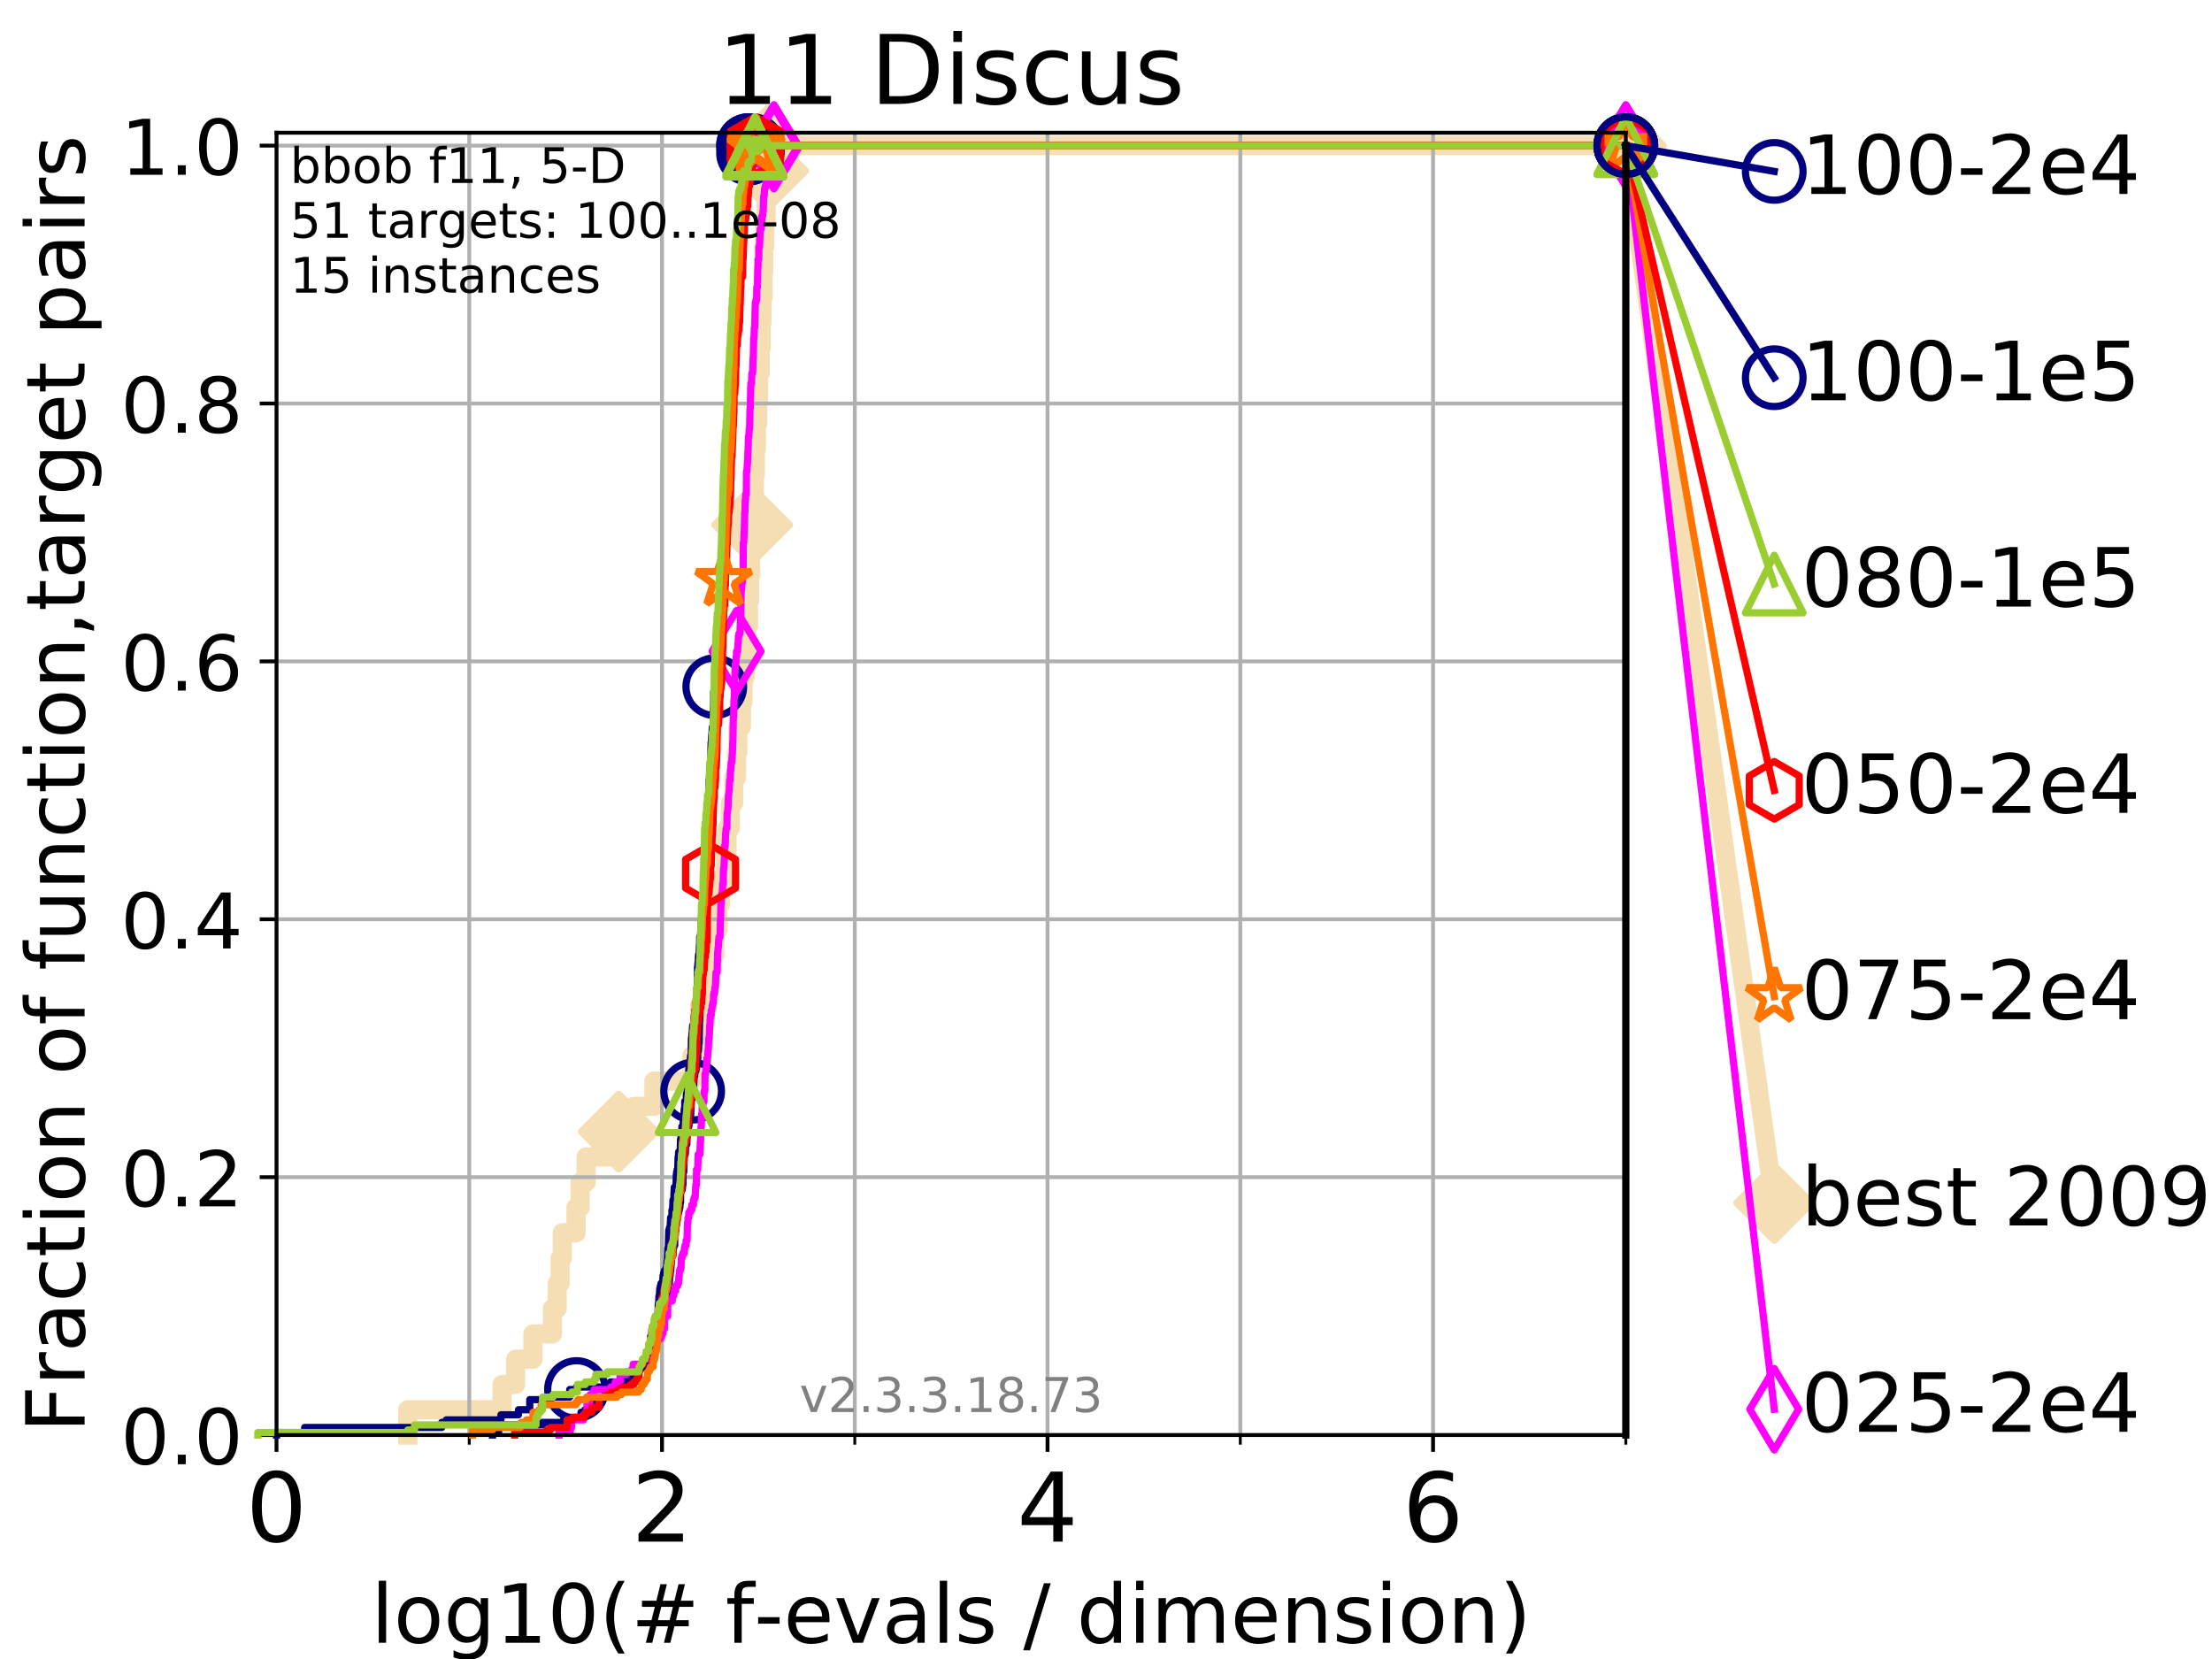 <?xml version="1.0" encoding="utf-8" standalone="no"?>
<!DOCTYPE svg PUBLIC "-//W3C//DTD SVG 1.1//EN"
  "http://www.w3.org/Graphics/SVG/1.1/DTD/svg11.dtd">
<!-- Created with matplotlib (https://matplotlib.org/) -->
<svg height="345.6pt" version="1.1" viewBox="0 0 460.8 345.6" width="460.8pt" xmlns="http://www.w3.org/2000/svg" xmlns:xlink="http://www.w3.org/1999/xlink">
 <defs>
  <style type="text/css">
*{stroke-linecap:butt;stroke-linejoin:round;}
  </style>
 </defs>
 <g id="figure_1">
  <g id="patch_1">
   <path d="M 0 345.6 
L 460.8 345.6 
L 460.8 0 
L 0 0 
z
" style="fill:#ffffff;"/>
  </g>
  <g id="axes_1">
   <g id="patch_2">
    <path d="M 57.6 298.944 
L 338.688 298.944 
L 338.688 27.648 
L 57.6 27.648 
z
" style="fill:#ffffff;"/>
   </g>
   <g id="line2d_1">
    <path d="M 84.956 298.944 
L 84.956 293.677 
L 104.592 293.677 
L 104.592 288.41 
L 107.415 288.41 
L 107.415 283.143 
L 111.023 283.143 
L 111.023 277.877 
L 115.077 277.877 
L 115.077 272.61 
L 116.081 272.61 
L 116.081 267.343 
L 116.68 267.343 
L 116.68 262.076 
L 117.145 262.076 
L 117.145 256.809 
L 119.997 256.809 
L 119.997 251.542 
L 120.852 251.542 
L 120.852 246.275 
L 122.105 246.275 
L 122.105 241.009 
L 128.886 241.009 
L 128.886 235.742 
L 132.133 235.742 
L 132.133 230.475 
L 136.228 230.475 
L 136.228 225.208 
L 144.148 225.208 
L 144.148 219.941 
L 145.282 219.941 
L 145.282 214.674 
L 145.733 214.674 
L 145.733 209.407 
L 146.707 209.407 
L 146.707 204.141 
L 147.61 204.141 
L 147.61 198.874 
L 148.938 198.874 
L 148.938 193.607 
L 149.593 193.607 
L 149.593 188.34 
L 150.086 188.34 
L 150.086 183.073 
L 151.097 183.073 
L 151.097 177.806 
L 151.454 177.806 
L 151.454 172.539 
L 152.146 172.539 
L 152.146 167.272 
L 152.841 167.272 
L 152.841 162.006 
L 153.438 162.006 
L 153.438 156.739 
L 153.694 156.739 
L 153.694 151.472 
L 154.44 151.472 
L 154.44 146.205 
L 154.774 146.205 
L 154.774 140.938 
L 155.258 140.938 
L 155.258 135.671 
L 155.502 135.671 
L 155.502 130.404 
L 155.929 130.404 
L 155.929 125.138 
L 156.163 125.138 
L 156.163 119.871 
L 156.358 119.871 
L 156.358 114.604 
L 156.682 114.604 
L 156.682 109.337 
L 156.895 109.337 
L 156.895 104.07 
L 157.151 104.07 
L 157.151 98.803 
L 157.347 98.803 
L 157.347 93.536 
L 157.574 93.536 
L 157.574 88.27 
L 157.821 88.27 
L 157.821 83.003 
L 158.02 83.003 
L 158.02 77.736 
L 158.358 77.736 
L 158.358 72.469 
L 158.583 72.469 
L 158.583 67.202 
L 158.721 67.202 
L 158.721 61.935 
L 158.973 61.935 
L 158.973 56.668 
L 159.098 56.668 
L 159.098 51.402 
L 159.294 51.402 
L 159.294 46.135 
L 159.598 46.135 
L 159.598 40.868 
L 159.877 40.868 
L 159.877 35.601 
L 160.015 35.601 
L 160.015 30.334 
L 338.688 30.334 
" style="fill:none;stroke:#f5deb3;stroke-linecap:square;stroke-width:4;"/>
   </g>
   <g id="line2d_2">
    <defs>
     <path d="M -0 7.778 
L 7.778 0 
L 0 -7.778 
L -7.778 -0 
z
" id="ma3dea0f4ba" style="stroke:#f5deb3;stroke-linejoin:miter;stroke-width:1.5;"/>
    </defs>
    <g>
     <use style="fill:#f5deb3;stroke:#f5deb3;stroke-linejoin:miter;stroke-width:1.5;" x="128.886" xlink:href="#ma3dea0f4ba" y="235.742"/>
     <use style="fill:#f5deb3;stroke:#f5deb3;stroke-linejoin:miter;stroke-width:1.5;" x="156.682" xlink:href="#ma3dea0f4ba" y="109.337"/>
     <use style="fill:#f5deb3;stroke:#f5deb3;stroke-linejoin:miter;stroke-width:1.5;" x="160.015" xlink:href="#ma3dea0f4ba" y="35.601"/>
     <use style="fill:#f5deb3;stroke:#f5deb3;stroke-linejoin:miter;stroke-width:1.5;" x="160.015" xlink:href="#ma3dea0f4ba" y="30.334"/>
     <use style="fill:#f5deb3;stroke:#f5deb3;stroke-linejoin:miter;stroke-width:1.5;" x="338.688" xlink:href="#ma3dea0f4ba" y="30.334"/>
    </g>
   </g>
   <g id="line2d_3">
    <path style="fill:none;stroke:#f5deb3;stroke-linecap:square;stroke-width:4;"/>
    <g/>
   </g>
   <g id="line2d_4">
    <path d="M 338.688 30.334 
L 369.608 250.594 
" style="fill:none;stroke:#f5deb3;stroke-linecap:square;stroke-width:4;"/>
    <g>
     <use style="fill:#f5deb3;stroke:#f5deb3;stroke-linejoin:miter;stroke-width:1.5;" x="338.688" xlink:href="#ma3dea0f4ba" y="30.334"/>
     <use style="fill:#f5deb3;stroke:#f5deb3;stroke-linejoin:miter;stroke-width:1.5;" x="369.608" xlink:href="#ma3dea0f4ba" y="250.594"/>
    </g>
   </g>
   <g id="matplotlib.axis_1">
    <g id="xtick_1">
     <g id="line2d_5">
      <path clip-path="url(#p7677f07466)" d="M 57.6 298.944 
L 57.6 27.648 
" style="fill:none;stroke:#b0b0b0;stroke-linecap:square;stroke-width:0.8;"/>
     </g>
     <g id="line2d_6">
      <defs>
       <path d="M 0 0 
L 0 3.5 
" id="m053c667887" style="stroke:#000000;stroke-width:0.8;"/>
      </defs>
      <g>
       <use style="stroke:#000000;stroke-width:0.8;" x="57.6" xlink:href="#m053c667887" y="298.944"/>
      </g>
     </g>
     <g id="text_1">
      <!-- 0 -->
      <defs>
       <path d="M 31.781 66.406 
Q 24.172 66.406 20.328 58.906 
Q 16.5 51.422 16.5 36.375 
Q 16.5 21.391 20.328 13.891 
Q 24.172 6.391 31.781 6.391 
Q 39.453 6.391 43.281 13.891 
Q 47.125 21.391 47.125 36.375 
Q 47.125 51.422 43.281 58.906 
Q 39.453 66.406 31.781 66.406 
z
M 31.781 74.219 
Q 44.047 74.219 50.516 64.516 
Q 56.984 54.828 56.984 36.375 
Q 56.984 17.969 50.516 8.266 
Q 44.047 -1.422 31.781 -1.422 
Q 19.531 -1.422 13.062 8.266 
Q 6.594 17.969 6.594 36.375 
Q 6.594 54.828 13.062 64.516 
Q 19.531 74.219 31.781 74.219 
z
" id="DejaVuSans-48"/>
      </defs>
      <g transform="translate(51.237 321.141)scale(0.2 -0.2)">
       <use xlink:href="#DejaVuSans-48"/>
      </g>
     </g>
    </g>
    <g id="xtick_2">
     <g id="line2d_7">
      <path clip-path="url(#p7677f07466)" d="M 137.911 298.944 
L 137.911 27.648 
" style="fill:none;stroke:#b0b0b0;stroke-linecap:square;stroke-width:0.8;"/>
     </g>
     <g id="line2d_8">
      <g>
       <use style="stroke:#000000;stroke-width:0.8;" x="137.911" xlink:href="#m053c667887" y="298.944"/>
      </g>
     </g>
     <g id="text_2">
      <!-- 2 -->
      <defs>
       <path d="M 19.188 8.297 
L 53.609 8.297 
L 53.609 0 
L 7.328 0 
L 7.328 8.297 
Q 12.938 14.109 22.625 23.891 
Q 32.328 33.688 34.812 36.531 
Q 39.547 41.844 41.422 45.531 
Q 43.312 49.219 43.312 52.781 
Q 43.312 58.594 39.234 62.25 
Q 35.156 65.922 28.609 65.922 
Q 23.969 65.922 18.812 64.312 
Q 13.672 62.703 7.812 59.422 
L 7.812 69.391 
Q 13.766 71.781 18.938 73 
Q 24.125 74.219 28.422 74.219 
Q 39.75 74.219 46.484 68.547 
Q 53.219 62.891 53.219 53.422 
Q 53.219 48.922 51.531 44.891 
Q 49.859 40.875 45.406 35.406 
Q 44.188 33.984 37.641 27.219 
Q 31.109 20.453 19.188 8.297 
z
" id="DejaVuSans-50"/>
      </defs>
      <g transform="translate(131.548 321.141)scale(0.2 -0.2)">
       <use xlink:href="#DejaVuSans-50"/>
      </g>
     </g>
    </g>
    <g id="xtick_3">
     <g id="line2d_9">
      <path clip-path="url(#p7677f07466)" d="M 218.222 298.944 
L 218.222 27.648 
" style="fill:none;stroke:#b0b0b0;stroke-linecap:square;stroke-width:0.8;"/>
     </g>
     <g id="line2d_10">
      <g>
       <use style="stroke:#000000;stroke-width:0.8;" x="218.222" xlink:href="#m053c667887" y="298.944"/>
      </g>
     </g>
     <g id="text_3">
      <!-- 4 -->
      <defs>
       <path d="M 37.797 64.312 
L 12.891 25.391 
L 37.797 25.391 
z
M 35.203 72.906 
L 47.609 72.906 
L 47.609 25.391 
L 58.016 25.391 
L 58.016 17.188 
L 47.609 17.188 
L 47.609 0 
L 37.797 0 
L 37.797 17.188 
L 4.891 17.188 
L 4.891 26.703 
z
" id="DejaVuSans-52"/>
      </defs>
      <g transform="translate(211.859 321.141)scale(0.2 -0.2)">
       <use xlink:href="#DejaVuSans-52"/>
      </g>
     </g>
    </g>
    <g id="xtick_4">
     <g id="line2d_11">
      <path clip-path="url(#p7677f07466)" d="M 298.533 298.944 
L 298.533 27.648 
" style="fill:none;stroke:#b0b0b0;stroke-linecap:square;stroke-width:0.8;"/>
     </g>
     <g id="line2d_12">
      <g>
       <use style="stroke:#000000;stroke-width:0.8;" x="298.533" xlink:href="#m053c667887" y="298.944"/>
      </g>
     </g>
     <g id="text_4">
      <!-- 6 -->
      <defs>
       <path d="M 33.016 40.375 
Q 26.375 40.375 22.484 35.828 
Q 18.609 31.297 18.609 23.391 
Q 18.609 15.531 22.484 10.953 
Q 26.375 6.391 33.016 6.391 
Q 39.656 6.391 43.531 10.953 
Q 47.406 15.531 47.406 23.391 
Q 47.406 31.297 43.531 35.828 
Q 39.656 40.375 33.016 40.375 
z
M 52.594 71.297 
L 52.594 62.312 
Q 48.875 64.062 45.094 64.984 
Q 41.312 65.922 37.594 65.922 
Q 27.828 65.922 22.672 59.328 
Q 17.531 52.734 16.797 39.406 
Q 19.672 43.656 24.016 45.922 
Q 28.375 48.188 33.594 48.188 
Q 44.578 48.188 50.953 41.516 
Q 57.328 34.859 57.328 23.391 
Q 57.328 12.156 50.688 5.359 
Q 44.047 -1.422 33.016 -1.422 
Q 20.359 -1.422 13.672 8.266 
Q 6.984 17.969 6.984 36.375 
Q 6.984 53.656 15.188 63.938 
Q 23.391 74.219 37.203 74.219 
Q 40.922 74.219 44.703 73.484 
Q 48.484 72.75 52.594 71.297 
z
" id="DejaVuSans-54"/>
      </defs>
      <g transform="translate(292.17 321.141)scale(0.2 -0.2)">
       <use xlink:href="#DejaVuSans-54"/>
      </g>
     </g>
    </g>
    <g id="xtick_5">
     <g id="line2d_13">
      <path clip-path="url(#p7677f07466)" d="M 97.755 298.944 
L 97.755 27.648 
" style="fill:none;stroke:#b0b0b0;stroke-linecap:square;stroke-width:0.8;"/>
     </g>
     <g id="line2d_14">
      <defs>
       <path d="M 0 0 
L 0 2 
" id="m29c7f776b0" style="stroke:#000000;stroke-width:0.6;"/>
      </defs>
      <g>
       <use style="stroke:#000000;stroke-width:0.6;" x="97.755" xlink:href="#m29c7f776b0" y="298.944"/>
      </g>
     </g>
    </g>
    <g id="xtick_6">
     <g id="line2d_15">
      <path clip-path="url(#p7677f07466)" d="M 178.066 298.944 
L 178.066 27.648 
" style="fill:none;stroke:#b0b0b0;stroke-linecap:square;stroke-width:0.8;"/>
     </g>
     <g id="line2d_16">
      <g>
       <use style="stroke:#000000;stroke-width:0.6;" x="178.066" xlink:href="#m29c7f776b0" y="298.944"/>
      </g>
     </g>
    </g>
    <g id="xtick_7">
     <g id="line2d_17">
      <path clip-path="url(#p7677f07466)" d="M 258.377 298.944 
L 258.377 27.648 
" style="fill:none;stroke:#b0b0b0;stroke-linecap:square;stroke-width:0.8;"/>
     </g>
     <g id="line2d_18">
      <g>
       <use style="stroke:#000000;stroke-width:0.6;" x="258.377" xlink:href="#m29c7f776b0" y="298.944"/>
      </g>
     </g>
    </g>
    <g id="xtick_8">
     <g id="line2d_19">
      <path clip-path="url(#p7677f07466)" d="M 338.688 298.944 
L 338.688 27.648 
" style="fill:none;stroke:#b0b0b0;stroke-linecap:square;stroke-width:0.8;"/>
     </g>
     <g id="line2d_20">
      <g>
       <use style="stroke:#000000;stroke-width:0.6;" x="338.688" xlink:href="#m29c7f776b0" y="298.944"/>
      </g>
     </g>
    </g>
    <g id="text_5">
     <!-- log10(# f-evals / dimension) -->
     <defs>
      <path d="M 9.422 75.984 
L 18.406 75.984 
L 18.406 0 
L 9.422 0 
z
" id="DejaVuSans-108"/>
      <path d="M 30.609 48.391 
Q 23.391 48.391 19.188 42.75 
Q 14.984 37.109 14.984 27.297 
Q 14.984 17.484 19.156 11.844 
Q 23.344 6.203 30.609 6.203 
Q 37.797 6.203 41.984 11.859 
Q 46.188 17.531 46.188 27.297 
Q 46.188 37.016 41.984 42.703 
Q 37.797 48.391 30.609 48.391 
z
M 30.609 56 
Q 42.328 56 49.016 48.375 
Q 55.719 40.766 55.719 27.297 
Q 55.719 13.875 49.016 6.219 
Q 42.328 -1.422 30.609 -1.422 
Q 18.844 -1.422 12.172 6.219 
Q 5.516 13.875 5.516 27.297 
Q 5.516 40.766 12.172 48.375 
Q 18.844 56 30.609 56 
z
" id="DejaVuSans-111"/>
      <path d="M 45.406 27.984 
Q 45.406 37.75 41.375 43.109 
Q 37.359 48.484 30.078 48.484 
Q 22.859 48.484 18.828 43.109 
Q 14.797 37.75 14.797 27.984 
Q 14.797 18.266 18.828 12.891 
Q 22.859 7.516 30.078 7.516 
Q 37.359 7.516 41.375 12.891 
Q 45.406 18.266 45.406 27.984 
z
M 54.391 6.781 
Q 54.391 -7.172 48.188 -13.984 
Q 42 -20.797 29.203 -20.797 
Q 24.469 -20.797 20.266 -20.094 
Q 16.062 -19.391 12.109 -17.922 
L 12.109 -9.188 
Q 16.062 -11.328 19.922 -12.344 
Q 23.781 -13.375 27.781 -13.375 
Q 36.625 -13.375 41.016 -8.766 
Q 45.406 -4.156 45.406 5.172 
L 45.406 9.625 
Q 42.625 4.781 38.281 2.391 
Q 33.938 0 27.875 0 
Q 17.828 0 11.672 7.656 
Q 5.516 15.328 5.516 27.984 
Q 5.516 40.672 11.672 48.328 
Q 17.828 56 27.875 56 
Q 33.938 56 38.281 53.609 
Q 42.625 51.219 45.406 46.391 
L 45.406 54.688 
L 54.391 54.688 
z
" id="DejaVuSans-103"/>
      <path d="M 12.406 8.297 
L 28.516 8.297 
L 28.516 63.922 
L 10.984 60.406 
L 10.984 69.391 
L 28.422 72.906 
L 38.281 72.906 
L 38.281 8.297 
L 54.391 8.297 
L 54.391 0 
L 12.406 0 
z
" id="DejaVuSans-49"/>
      <path d="M 31 75.875 
Q 24.469 64.656 21.281 53.656 
Q 18.109 42.672 18.109 31.391 
Q 18.109 20.125 21.312 9.062 
Q 24.516 -2 31 -13.188 
L 23.188 -13.188 
Q 15.875 -1.703 12.234 9.375 
Q 8.594 20.453 8.594 31.391 
Q 8.594 42.281 12.203 53.312 
Q 15.828 64.359 23.188 75.875 
z
" id="DejaVuSans-40"/>
      <path d="M 51.125 44 
L 36.922 44 
L 32.812 27.688 
L 47.125 27.688 
z
M 43.797 71.781 
L 38.719 51.516 
L 52.984 51.516 
L 58.109 71.781 
L 65.922 71.781 
L 60.891 51.516 
L 76.125 51.516 
L 76.125 44 
L 58.984 44 
L 54.984 27.688 
L 70.516 27.688 
L 70.516 20.219 
L 53.078 20.219 
L 48 0 
L 40.188 0 
L 45.219 20.219 
L 30.906 20.219 
L 25.875 0 
L 18.016 0 
L 23.094 20.219 
L 7.719 20.219 
L 7.719 27.688 
L 24.906 27.688 
L 29 44 
L 13.281 44 
L 13.281 51.516 
L 30.906 51.516 
L 35.891 71.781 
z
" id="DejaVuSans-35"/>
      <path id="DejaVuSans-32"/>
      <path d="M 37.109 75.984 
L 37.109 68.5 
L 28.516 68.5 
Q 23.688 68.5 21.797 66.547 
Q 19.922 64.594 19.922 59.516 
L 19.922 54.688 
L 34.719 54.688 
L 34.719 47.703 
L 19.922 47.703 
L 19.922 0 
L 10.891 0 
L 10.891 47.703 
L 2.297 47.703 
L 2.297 54.688 
L 10.891 54.688 
L 10.891 58.5 
Q 10.891 67.625 15.141 71.797 
Q 19.391 75.984 28.609 75.984 
z
" id="DejaVuSans-102"/>
      <path d="M 4.891 31.391 
L 31.203 31.391 
L 31.203 23.391 
L 4.891 23.391 
z
" id="DejaVuSans-45"/>
      <path d="M 56.203 29.594 
L 56.203 25.203 
L 14.891 25.203 
Q 15.484 15.922 20.484 11.062 
Q 25.484 6.203 34.422 6.203 
Q 39.594 6.203 44.453 7.469 
Q 49.312 8.734 54.109 11.281 
L 54.109 2.781 
Q 49.266 0.734 44.188 -0.344 
Q 39.109 -1.422 33.891 -1.422 
Q 20.797 -1.422 13.156 6.188 
Q 5.516 13.812 5.516 26.812 
Q 5.516 40.234 12.766 48.109 
Q 20.016 56 32.328 56 
Q 43.359 56 49.781 48.891 
Q 56.203 41.797 56.203 29.594 
z
M 47.219 32.234 
Q 47.125 39.594 43.094 43.984 
Q 39.062 48.391 32.422 48.391 
Q 24.906 48.391 20.391 44.141 
Q 15.875 39.891 15.188 32.172 
z
" id="DejaVuSans-101"/>
      <path d="M 2.984 54.688 
L 12.5 54.688 
L 29.594 8.797 
L 46.688 54.688 
L 56.203 54.688 
L 35.688 0 
L 23.484 0 
z
" id="DejaVuSans-118"/>
      <path d="M 34.281 27.484 
Q 23.391 27.484 19.188 25 
Q 14.984 22.516 14.984 16.5 
Q 14.984 11.719 18.141 8.906 
Q 21.297 6.109 26.703 6.109 
Q 34.188 6.109 38.703 11.406 
Q 43.219 16.703 43.219 25.484 
L 43.219 27.484 
z
M 52.203 31.203 
L 52.203 0 
L 43.219 0 
L 43.219 8.297 
Q 40.141 3.328 35.547 0.953 
Q 30.953 -1.422 24.312 -1.422 
Q 15.922 -1.422 10.953 3.297 
Q 6 8.016 6 15.922 
Q 6 25.141 12.172 29.828 
Q 18.359 34.516 30.609 34.516 
L 43.219 34.516 
L 43.219 35.406 
Q 43.219 41.609 39.141 45 
Q 35.062 48.391 27.688 48.391 
Q 23 48.391 18.547 47.266 
Q 14.109 46.141 10.016 43.891 
L 10.016 52.203 
Q 14.938 54.109 19.578 55.047 
Q 24.219 56 28.609 56 
Q 40.484 56 46.344 49.844 
Q 52.203 43.703 52.203 31.203 
z
" id="DejaVuSans-97"/>
      <path d="M 44.281 53.078 
L 44.281 44.578 
Q 40.484 46.531 36.375 47.5 
Q 32.281 48.484 27.875 48.484 
Q 21.188 48.484 17.844 46.438 
Q 14.5 44.391 14.5 40.281 
Q 14.5 37.156 16.891 35.375 
Q 19.281 33.594 26.516 31.984 
L 29.594 31.297 
Q 39.156 29.25 43.188 25.516 
Q 47.219 21.781 47.219 15.094 
Q 47.219 7.469 41.188 3.016 
Q 35.156 -1.422 24.609 -1.422 
Q 20.219 -1.422 15.453 -0.562 
Q 10.688 0.297 5.422 2 
L 5.422 11.281 
Q 10.406 8.688 15.234 7.391 
Q 20.062 6.109 24.812 6.109 
Q 31.156 6.109 34.562 8.281 
Q 37.984 10.453 37.984 14.406 
Q 37.984 18.062 35.516 20.016 
Q 33.062 21.969 24.703 23.781 
L 21.578 24.516 
Q 13.234 26.266 9.516 29.906 
Q 5.812 33.547 5.812 39.891 
Q 5.812 47.609 11.281 51.797 
Q 16.75 56 26.812 56 
Q 31.781 56 36.172 55.266 
Q 40.578 54.547 44.281 53.078 
z
" id="DejaVuSans-115"/>
      <path d="M 25.391 72.906 
L 33.688 72.906 
L 8.297 -9.281 
L 0 -9.281 
z
" id="DejaVuSans-47"/>
      <path d="M 45.406 46.391 
L 45.406 75.984 
L 54.391 75.984 
L 54.391 0 
L 45.406 0 
L 45.406 8.203 
Q 42.578 3.328 38.25 0.953 
Q 33.938 -1.422 27.875 -1.422 
Q 17.969 -1.422 11.734 6.484 
Q 5.516 14.406 5.516 27.297 
Q 5.516 40.188 11.734 48.094 
Q 17.969 56 27.875 56 
Q 33.938 56 38.25 53.625 
Q 42.578 51.266 45.406 46.391 
z
M 14.797 27.297 
Q 14.797 17.391 18.875 11.75 
Q 22.953 6.109 30.078 6.109 
Q 37.203 6.109 41.297 11.75 
Q 45.406 17.391 45.406 27.297 
Q 45.406 37.203 41.297 42.844 
Q 37.203 48.484 30.078 48.484 
Q 22.953 48.484 18.875 42.844 
Q 14.797 37.203 14.797 27.297 
z
" id="DejaVuSans-100"/>
      <path d="M 9.422 54.688 
L 18.406 54.688 
L 18.406 0 
L 9.422 0 
z
M 9.422 75.984 
L 18.406 75.984 
L 18.406 64.594 
L 9.422 64.594 
z
" id="DejaVuSans-105"/>
      <path d="M 52 44.188 
Q 55.375 50.25 60.062 53.125 
Q 64.75 56 71.094 56 
Q 79.641 56 84.281 50.016 
Q 88.922 44.047 88.922 33.016 
L 88.922 0 
L 79.891 0 
L 79.891 32.719 
Q 79.891 40.578 77.094 44.375 
Q 74.312 48.188 68.609 48.188 
Q 61.625 48.188 57.562 43.547 
Q 53.516 38.922 53.516 30.906 
L 53.516 0 
L 44.484 0 
L 44.484 32.719 
Q 44.484 40.625 41.703 44.406 
Q 38.922 48.188 33.109 48.188 
Q 26.219 48.188 22.156 43.531 
Q 18.109 38.875 18.109 30.906 
L 18.109 0 
L 9.078 0 
L 9.078 54.688 
L 18.109 54.688 
L 18.109 46.188 
Q 21.188 51.219 25.484 53.609 
Q 29.781 56 35.688 56 
Q 41.656 56 45.828 52.969 
Q 50 49.953 52 44.188 
z
" id="DejaVuSans-109"/>
      <path d="M 54.891 33.016 
L 54.891 0 
L 45.906 0 
L 45.906 32.719 
Q 45.906 40.484 42.875 44.328 
Q 39.844 48.188 33.797 48.188 
Q 26.516 48.188 22.312 43.547 
Q 18.109 38.922 18.109 30.906 
L 18.109 0 
L 9.078 0 
L 9.078 54.688 
L 18.109 54.688 
L 18.109 46.188 
Q 21.344 51.125 25.703 53.562 
Q 30.078 56 35.797 56 
Q 45.219 56 50.047 50.172 
Q 54.891 44.344 54.891 33.016 
z
" id="DejaVuSans-110"/>
      <path d="M 8.016 75.875 
L 15.828 75.875 
Q 23.141 64.359 26.781 53.312 
Q 30.422 42.281 30.422 31.391 
Q 30.422 20.453 26.781 9.375 
Q 23.141 -1.703 15.828 -13.188 
L 8.016 -13.188 
Q 14.5 -2 17.703 9.062 
Q 20.906 20.125 20.906 31.391 
Q 20.906 42.672 17.703 53.656 
Q 14.5 64.656 8.016 75.875 
z
" id="DejaVuSans-41"/>
     </defs>
     <g transform="translate(77.303 342.218)scale(0.17 -0.17)">
      <use xlink:href="#DejaVuSans-108"/>
      <use x="27.783" xlink:href="#DejaVuSans-111"/>
      <use x="88.965" xlink:href="#DejaVuSans-103"/>
      <use x="152.441" xlink:href="#DejaVuSans-49"/>
      <use x="216.064" xlink:href="#DejaVuSans-48"/>
      <use x="279.688" xlink:href="#DejaVuSans-40"/>
      <use x="318.701" xlink:href="#DejaVuSans-35"/>
      <use x="402.49" xlink:href="#DejaVuSans-32"/>
      <use x="434.277" xlink:href="#DejaVuSans-102"/>
      <use x="469.404" xlink:href="#DejaVuSans-45"/>
      <use x="505.488" xlink:href="#DejaVuSans-101"/>
      <use x="567.012" xlink:href="#DejaVuSans-118"/>
      <use x="626.191" xlink:href="#DejaVuSans-97"/>
      <use x="687.471" xlink:href="#DejaVuSans-108"/>
      <use x="715.254" xlink:href="#DejaVuSans-115"/>
      <use x="767.354" xlink:href="#DejaVuSans-32"/>
      <use x="799.141" xlink:href="#DejaVuSans-47"/>
      <use x="832.832" xlink:href="#DejaVuSans-32"/>
      <use x="864.619" xlink:href="#DejaVuSans-100"/>
      <use x="928.096" xlink:href="#DejaVuSans-105"/>
      <use x="955.879" xlink:href="#DejaVuSans-109"/>
      <use x="1053.291" xlink:href="#DejaVuSans-101"/>
      <use x="1114.814" xlink:href="#DejaVuSans-110"/>
      <use x="1178.193" xlink:href="#DejaVuSans-115"/>
      <use x="1230.293" xlink:href="#DejaVuSans-105"/>
      <use x="1258.076" xlink:href="#DejaVuSans-111"/>
      <use x="1319.258" xlink:href="#DejaVuSans-110"/>
      <use x="1382.637" xlink:href="#DejaVuSans-41"/>
     </g>
    </g>
   </g>
   <g id="matplotlib.axis_2">
    <g id="ytick_1">
     <g id="line2d_21">
      <path clip-path="url(#p7677f07466)" d="M 57.6 298.944 
L 338.688 298.944 
" style="fill:none;stroke:#b0b0b0;stroke-linecap:square;stroke-width:0.8;"/>
     </g>
     <g id="line2d_22">
      <defs>
       <path d="M 0 0 
L -3.5 0 
" id="ma297d486ea" style="stroke:#000000;stroke-width:0.8;"/>
      </defs>
      <g>
       <use style="stroke:#000000;stroke-width:0.8;" x="57.6" xlink:href="#ma297d486ea" y="298.944"/>
      </g>
     </g>
     <g id="text_6">
      <!-- 0.0 -->
      <defs>
       <path d="M 10.688 12.406 
L 21 12.406 
L 21 0 
L 10.688 0 
z
" id="DejaVuSans-46"/>
      </defs>
      <g transform="translate(25.155 305.023)scale(0.16 -0.16)">
       <use xlink:href="#DejaVuSans-48"/>
       <use x="63.623" xlink:href="#DejaVuSans-46"/>
       <use x="95.41" xlink:href="#DejaVuSans-48"/>
      </g>
     </g>
    </g>
    <g id="ytick_2">
     <g id="line2d_23">
      <path clip-path="url(#p7677f07466)" d="M 57.6 245.222 
L 338.688 245.222 
" style="fill:none;stroke:#b0b0b0;stroke-linecap:square;stroke-width:0.8;"/>
     </g>
     <g id="line2d_24">
      <g>
       <use style="stroke:#000000;stroke-width:0.8;" x="57.6" xlink:href="#ma297d486ea" y="245.222"/>
      </g>
     </g>
     <g id="text_7">
      <!-- 0.2 -->
      <g transform="translate(25.155 251.301)scale(0.16 -0.16)">
       <use xlink:href="#DejaVuSans-48"/>
       <use x="63.623" xlink:href="#DejaVuSans-46"/>
       <use x="95.41" xlink:href="#DejaVuSans-50"/>
      </g>
     </g>
    </g>
    <g id="ytick_3">
     <g id="line2d_25">
      <path clip-path="url(#p7677f07466)" d="M 57.6 191.5 
L 338.688 191.5 
" style="fill:none;stroke:#b0b0b0;stroke-linecap:square;stroke-width:0.8;"/>
     </g>
     <g id="line2d_26">
      <g>
       <use style="stroke:#000000;stroke-width:0.8;" x="57.6" xlink:href="#ma297d486ea" y="191.5"/>
      </g>
     </g>
     <g id="text_8">
      <!-- 0.4 -->
      <g transform="translate(25.155 197.579)scale(0.16 -0.16)">
       <use xlink:href="#DejaVuSans-48"/>
       <use x="63.623" xlink:href="#DejaVuSans-46"/>
       <use x="95.41" xlink:href="#DejaVuSans-52"/>
      </g>
     </g>
    </g>
    <g id="ytick_4">
     <g id="line2d_27">
      <path clip-path="url(#p7677f07466)" d="M 57.6 137.778 
L 338.688 137.778 
" style="fill:none;stroke:#b0b0b0;stroke-linecap:square;stroke-width:0.8;"/>
     </g>
     <g id="line2d_28">
      <g>
       <use style="stroke:#000000;stroke-width:0.8;" x="57.6" xlink:href="#ma297d486ea" y="137.778"/>
      </g>
     </g>
     <g id="text_9">
      <!-- 0.6 -->
      <g transform="translate(25.155 143.857)scale(0.16 -0.16)">
       <use xlink:href="#DejaVuSans-48"/>
       <use x="63.623" xlink:href="#DejaVuSans-46"/>
       <use x="95.41" xlink:href="#DejaVuSans-54"/>
      </g>
     </g>
    </g>
    <g id="ytick_5">
     <g id="line2d_29">
      <path clip-path="url(#p7677f07466)" d="M 57.6 84.056 
L 338.688 84.056 
" style="fill:none;stroke:#b0b0b0;stroke-linecap:square;stroke-width:0.8;"/>
     </g>
     <g id="line2d_30">
      <g>
       <use style="stroke:#000000;stroke-width:0.8;" x="57.6" xlink:href="#ma297d486ea" y="84.056"/>
      </g>
     </g>
     <g id="text_10">
      <!-- 0.8 -->
      <defs>
       <path d="M 31.781 34.625 
Q 24.75 34.625 20.719 30.859 
Q 16.703 27.094 16.703 20.516 
Q 16.703 13.922 20.719 10.156 
Q 24.75 6.391 31.781 6.391 
Q 38.812 6.391 42.859 10.172 
Q 46.922 13.969 46.922 20.516 
Q 46.922 27.094 42.891 30.859 
Q 38.875 34.625 31.781 34.625 
z
M 21.922 38.812 
Q 15.578 40.375 12.031 44.719 
Q 8.5 49.078 8.5 55.328 
Q 8.5 64.062 14.719 69.141 
Q 20.953 74.219 31.781 74.219 
Q 42.672 74.219 48.875 69.141 
Q 55.078 64.062 55.078 55.328 
Q 55.078 49.078 51.531 44.719 
Q 48 40.375 41.703 38.812 
Q 48.828 37.156 52.797 32.312 
Q 56.781 27.484 56.781 20.516 
Q 56.781 9.906 50.312 4.234 
Q 43.844 -1.422 31.781 -1.422 
Q 19.734 -1.422 13.25 4.234 
Q 6.781 9.906 6.781 20.516 
Q 6.781 27.484 10.781 32.312 
Q 14.797 37.156 21.922 38.812 
z
M 18.312 54.391 
Q 18.312 48.734 21.844 45.562 
Q 25.391 42.391 31.781 42.391 
Q 38.141 42.391 41.719 45.562 
Q 45.312 48.734 45.312 54.391 
Q 45.312 60.062 41.719 63.234 
Q 38.141 66.406 31.781 66.406 
Q 25.391 66.406 21.844 63.234 
Q 18.312 60.062 18.312 54.391 
z
" id="DejaVuSans-56"/>
      </defs>
      <g transform="translate(25.155 90.135)scale(0.16 -0.16)">
       <use xlink:href="#DejaVuSans-48"/>
       <use x="63.623" xlink:href="#DejaVuSans-46"/>
       <use x="95.41" xlink:href="#DejaVuSans-56"/>
      </g>
     </g>
    </g>
    <g id="ytick_6">
     <g id="line2d_31">
      <path clip-path="url(#p7677f07466)" d="M 57.6 30.334 
L 338.688 30.334 
" style="fill:none;stroke:#b0b0b0;stroke-linecap:square;stroke-width:0.8;"/>
     </g>
     <g id="line2d_32">
      <g>
       <use style="stroke:#000000;stroke-width:0.8;" x="57.6" xlink:href="#ma297d486ea" y="30.334"/>
      </g>
     </g>
     <g id="text_11">
      <!-- 1.0 -->
      <g transform="translate(25.155 36.413)scale(0.16 -0.16)">
       <use xlink:href="#DejaVuSans-49"/>
       <use x="63.623" xlink:href="#DejaVuSans-46"/>
       <use x="95.41" xlink:href="#DejaVuSans-48"/>
      </g>
     </g>
    </g>
    <g id="text_12">
     <!-- Fraction of function,target pairs -->
     <defs>
      <path d="M 9.812 72.906 
L 51.703 72.906 
L 51.703 64.594 
L 19.672 64.594 
L 19.672 43.109 
L 48.578 43.109 
L 48.578 34.812 
L 19.672 34.812 
L 19.672 0 
L 9.812 0 
z
" id="DejaVuSans-70"/>
      <path d="M 41.109 46.297 
Q 39.594 47.172 37.812 47.578 
Q 36.031 48 33.891 48 
Q 26.266 48 22.188 43.047 
Q 18.109 38.094 18.109 28.812 
L 18.109 0 
L 9.078 0 
L 9.078 54.688 
L 18.109 54.688 
L 18.109 46.188 
Q 20.953 51.172 25.484 53.578 
Q 30.031 56 36.531 56 
Q 37.453 56 38.578 55.875 
Q 39.703 55.766 41.062 55.516 
z
" id="DejaVuSans-114"/>
      <path d="M 48.781 52.594 
L 48.781 44.188 
Q 44.969 46.297 41.141 47.344 
Q 37.312 48.391 33.406 48.391 
Q 24.656 48.391 19.812 42.844 
Q 14.984 37.312 14.984 27.297 
Q 14.984 17.281 19.812 11.734 
Q 24.656 6.203 33.406 6.203 
Q 37.312 6.203 41.141 7.25 
Q 44.969 8.297 48.781 10.406 
L 48.781 2.094 
Q 45.016 0.344 40.984 -0.531 
Q 36.969 -1.422 32.422 -1.422 
Q 20.062 -1.422 12.781 6.344 
Q 5.516 14.109 5.516 27.297 
Q 5.516 40.672 12.859 48.328 
Q 20.219 56 33.016 56 
Q 37.156 56 41.109 55.141 
Q 45.062 54.297 48.781 52.594 
z
" id="DejaVuSans-99"/>
      <path d="M 18.312 70.219 
L 18.312 54.688 
L 36.812 54.688 
L 36.812 47.703 
L 18.312 47.703 
L 18.312 18.016 
Q 18.312 11.328 20.141 9.422 
Q 21.969 7.516 27.594 7.516 
L 36.812 7.516 
L 36.812 0 
L 27.594 0 
Q 17.188 0 13.234 3.875 
Q 9.281 7.766 9.281 18.016 
L 9.281 47.703 
L 2.688 47.703 
L 2.688 54.688 
L 9.281 54.688 
L 9.281 70.219 
z
" id="DejaVuSans-116"/>
      <path d="M 8.5 21.578 
L 8.5 54.688 
L 17.484 54.688 
L 17.484 21.922 
Q 17.484 14.156 20.5 10.266 
Q 23.531 6.391 29.594 6.391 
Q 36.859 6.391 41.078 11.031 
Q 45.312 15.672 45.312 23.688 
L 45.312 54.688 
L 54.297 54.688 
L 54.297 0 
L 45.312 0 
L 45.312 8.406 
Q 42.047 3.422 37.719 1 
Q 33.406 -1.422 27.688 -1.422 
Q 18.266 -1.422 13.375 4.438 
Q 8.5 10.297 8.5 21.578 
z
M 31.109 56 
z
" id="DejaVuSans-117"/>
      <path d="M 11.719 12.406 
L 22.016 12.406 
L 22.016 4 
L 14.016 -11.625 
L 7.719 -11.625 
L 11.719 4 
z
" id="DejaVuSans-44"/>
      <path d="M 18.109 8.203 
L 18.109 -20.797 
L 9.078 -20.797 
L 9.078 54.688 
L 18.109 54.688 
L 18.109 46.391 
Q 20.953 51.266 25.266 53.625 
Q 29.594 56 35.594 56 
Q 45.562 56 51.781 48.094 
Q 58.016 40.188 58.016 27.297 
Q 58.016 14.406 51.781 6.484 
Q 45.562 -1.422 35.594 -1.422 
Q 29.594 -1.422 25.266 0.953 
Q 20.953 3.328 18.109 8.203 
z
M 48.688 27.297 
Q 48.688 37.203 44.609 42.844 
Q 40.531 48.484 33.406 48.484 
Q 26.266 48.484 22.188 42.844 
Q 18.109 37.203 18.109 27.297 
Q 18.109 17.391 22.188 11.75 
Q 26.266 6.109 33.406 6.109 
Q 40.531 6.109 44.609 11.75 
Q 48.688 17.391 48.688 27.297 
z
" id="DejaVuSans-112"/>
     </defs>
     <g transform="translate(17.62 298.435)rotate(-90)scale(0.17 -0.17)">
      <use xlink:href="#DejaVuSans-70"/>
      <use x="57.41" xlink:href="#DejaVuSans-114"/>
      <use x="98.523" xlink:href="#DejaVuSans-97"/>
      <use x="159.803" xlink:href="#DejaVuSans-99"/>
      <use x="214.783" xlink:href="#DejaVuSans-116"/>
      <use x="253.992" xlink:href="#DejaVuSans-105"/>
      <use x="281.775" xlink:href="#DejaVuSans-111"/>
      <use x="342.957" xlink:href="#DejaVuSans-110"/>
      <use x="406.336" xlink:href="#DejaVuSans-32"/>
      <use x="438.123" xlink:href="#DejaVuSans-111"/>
      <use x="499.305" xlink:href="#DejaVuSans-102"/>
      <use x="534.51" xlink:href="#DejaVuSans-32"/>
      <use x="566.297" xlink:href="#DejaVuSans-102"/>
      <use x="601.502" xlink:href="#DejaVuSans-117"/>
      <use x="664.881" xlink:href="#DejaVuSans-110"/>
      <use x="728.26" xlink:href="#DejaVuSans-99"/>
      <use x="783.24" xlink:href="#DejaVuSans-116"/>
      <use x="822.449" xlink:href="#DejaVuSans-105"/>
      <use x="850.232" xlink:href="#DejaVuSans-111"/>
      <use x="911.414" xlink:href="#DejaVuSans-110"/>
      <use x="974.793" xlink:href="#DejaVuSans-44"/>
      <use x="1006.58" xlink:href="#DejaVuSans-116"/>
      <use x="1045.789" xlink:href="#DejaVuSans-97"/>
      <use x="1107.068" xlink:href="#DejaVuSans-114"/>
      <use x="1148.166" xlink:href="#DejaVuSans-103"/>
      <use x="1211.643" xlink:href="#DejaVuSans-101"/>
      <use x="1273.166" xlink:href="#DejaVuSans-116"/>
      <use x="1312.375" xlink:href="#DejaVuSans-32"/>
      <use x="1344.162" xlink:href="#DejaVuSans-112"/>
      <use x="1407.639" xlink:href="#DejaVuSans-97"/>
      <use x="1468.918" xlink:href="#DejaVuSans-105"/>
      <use x="1496.701" xlink:href="#DejaVuSans-114"/>
      <use x="1537.814" xlink:href="#DejaVuSans-115"/>
     </g>
    </g>
   </g>
   <g id="line2d_33">
    <defs>
     <path d="M 0 1.5 
C 0.398 1.5 0.779 1.342 1.061 1.061 
C 1.342 0.779 1.5 0.398 1.5 0 
C 1.5 -0.398 1.342 -0.779 1.061 -1.061 
C 0.779 -1.342 0.398 -1.5 0 -1.5 
C -0.398 -1.5 -0.779 -1.342 -1.061 -1.061 
C -1.342 -0.779 -1.5 -0.398 -1.5 0 
C -1.5 0.398 -1.342 0.779 -1.061 1.061 
C -0.779 1.342 -0.398 1.5 0 1.5 
z
" id="m1349782676" style="stroke:#f5deb3;"/>
    </defs>
    <g>
     <use style="fill:#f5deb3;stroke:#f5deb3;" x="160.015" xlink:href="#m1349782676" y="30.334"/>
     <use style="fill:#f5deb3;stroke:#f5deb3;" x="160.015" xlink:href="#m1349782676" y="30.334"/>
    </g>
   </g>
   <g id="line2d_34">
    <defs>
     <path d="M 0 1.5 
C 0.398 1.5 0.779 1.342 1.061 1.061 
C 1.342 0.779 1.5 0.398 1.5 0 
C 1.5 -0.398 1.342 -0.779 1.061 -1.061 
C 0.779 -1.342 0.398 -1.5 0 -1.5 
C -0.398 -1.5 -0.779 -1.342 -1.061 -1.061 
C -1.342 -0.779 -1.5 -0.398 -1.5 0 
C -1.5 0.398 -1.342 0.779 -1.061 1.061 
C -0.779 1.342 -0.398 1.5 0 1.5 
z
" id="m6b1065e072" style="stroke:#000080;"/>
    </defs>
    <g>
     <use style="fill:#000080;stroke:#000080;" x="155.941" xlink:href="#m6b1065e072" y="30.334"/>
     <use style="fill:#000080;stroke:#000080;" x="155.941" xlink:href="#m6b1065e072" y="30.334"/>
    </g>
   </g>
   <g id="line2d_35">
    <path d="M 102.597 298.944 
L 102.597 298.417 
L 103.871 298.417 
L 103.871 297.364 
L 104.355 297.364 
L 104.355 296.837 
L 113.023 296.837 
L 113.023 296.311 
L 117.373 296.311 
L 117.373 295.784 
L 118.04 295.784 
L 118.04 295.257 
L 121.037 295.257 
L 121.037 294.204 
L 121.844 294.204 
L 121.844 293.677 
L 123.434 293.677 
L 123.434 293.15 
L 123.751 293.15 
L 123.751 292.097 
L 124.444 292.097 
L 124.444 291.044 
L 126.168 291.044 
L 126.168 290.517 
L 126.707 290.517 
L 126.707 289.99 
L 129.06 289.99 
L 129.118 288.937 
L 129.909 288.937 
L 129.909 288.41 
L 130.182 288.41 
L 130.182 287.884 
L 130.505 287.884 
L 130.505 287.357 
L 130.822 287.357 
L 130.822 286.304 
L 131.44 286.304 
L 131.44 285.777 
L 132.847 285.777 
L 132.847 285.25 
L 133.488 285.25 
L 133.488 284.723 
L 134.15 284.723 
L 134.15 284.197 
L 134.45 284.197 
L 134.45 283.67 
L 134.661 283.67 
L 134.661 283.143 
L 134.787 283.143 
L 134.87 282.09 
L 135.24 282.09 
L 135.281 281.037 
L 135.402 281.037 
L 135.402 280.51 
L 135.8 280.51 
L 135.839 279.457 
L 135.996 279.457 
L 136.073 278.403 
L 136.381 278.403 
L 136.381 277.877 
L 136.608 277.877 
L 136.683 276.823 
L 137.09 276.823 
L 137.09 275.77 
L 137.308 275.77 
L 137.308 274.716 
L 137.7 274.716 
L 137.7 273.663 
L 137.911 273.663 
L 137.911 273.136 
L 138.256 273.136 
L 138.358 271.03 
L 138.392 271.03 
L 138.392 270.503 
L 138.628 270.503 
L 138.628 269.976 
L 139.091 269.976 
L 139.188 268.396 
L 139.221 268.396 
L 139.285 267.343 
L 139.414 267.343 
L 139.509 265.763 
L 139.605 265.763 
L 139.636 264.709 
L 139.731 264.709 
L 139.825 263.129 
L 139.856 263.129 
L 139.856 261.549 
L 140.196 261.549 
L 140.287 259.969 
L 140.348 259.969 
L 140.348 259.443 
L 140.559 259.443 
L 140.559 257.336 
L 140.679 257.336 
L 140.768 255.229 
L 140.915 255.229 
L 140.915 254.176 
L 141.032 254.176 
L 141.032 253.649 
L 141.177 253.649 
L 141.264 252.596 
L 141.379 252.596 
L 141.379 252.069 
L 141.521 252.069 
L 141.521 251.542 
L 141.634 251.542 
L 141.69 250.489 
L 141.774 250.489 
L 141.774 247.855 
L 142.134 247.855 
L 142.216 246.802 
L 142.27 246.802 
L 142.297 244.169 
L 142.433 244.169 
L 142.513 241.009 
L 142.567 241.009 
L 142.567 240.482 
L 142.753 240.482 
L 142.858 238.375 
L 143.093 238.375 
L 143.144 235.742 
L 143.273 235.742 
L 143.273 234.688 
L 143.502 234.688 
L 143.603 233.635 
L 143.654 233.635 
L 143.754 232.582 
L 143.878 232.582 
L 143.952 229.948 
L 144.001 229.948 
L 144.026 228.895 
L 144.197 228.895 
L 144.294 227.315 
L 144.391 227.315 
L 144.487 226.261 
L 144.511 226.261 
L 144.606 224.155 
L 144.724 224.155 
L 144.771 223.101 
L 144.982 223.101 
L 144.982 222.575 
L 145.098 222.575 
L 145.19 220.468 
L 145.35 220.468 
L 145.35 218.888 
L 145.509 218.888 
L 145.576 217.308 
L 145.643 217.308 
L 145.733 212.567 
L 145.777 212.567 
L 145.866 209.407 
L 145.976 209.407 
L 145.976 208.881 
L 146.151 208.881 
L 146.238 205.721 
L 146.281 205.721 
L 146.388 203.087 
L 146.431 203.087 
L 146.538 201.507 
L 146.602 201.507 
L 146.707 196.767 
L 146.77 196.767 
L 146.854 194.133 
L 146.896 194.133 
L 146.979 193.08 
L 147.144 193.08 
L 147.226 189.92 
L 147.287 189.92 
L 147.389 187.287 
L 147.429 187.287 
L 147.53 185.706 
L 147.55 185.706 
L 147.65 183.073 
L 147.67 183.073 
L 147.73 181.493 
L 147.868 181.493 
L 147.967 178.333 
L 148.006 178.333 
L 148.103 173.593 
L 148.161 173.593 
L 148.2 172.013 
L 148.392 172.013 
L 148.469 170.959 
L 148.526 170.959 
L 148.62 166.746 
L 148.639 166.746 
L 148.733 163.586 
L 148.771 163.586 
L 148.864 162.006 
L 148.901 162.006 
L 149.012 159.372 
L 149.049 159.372 
L 149.086 156.212 
L 149.178 156.212 
L 149.269 153.052 
L 149.323 153.052 
L 149.414 149.892 
L 149.468 149.892 
L 149.575 146.205 
L 149.682 146.205 
L 149.788 143.045 
L 149.824 143.045 
L 149.841 140.411 
L 149.946 140.411 
L 150.034 135.145 
L 150.103 135.145 
L 150.19 129.351 
L 150.241 129.351 
L 150.327 124.611 
L 150.429 124.611 
L 150.429 124.084 
L 150.582 124.084 
L 150.632 120.397 
L 150.766 120.397 
L 150.866 117.764 
L 150.883 117.764 
L 150.949 116.184 
L 151.015 116.184 
L 151.113 111.97 
L 151.13 111.97 
L 151.211 109.337 
L 151.244 109.337 
L 151.341 106.704 
L 151.438 106.704 
L 151.502 104.597 
L 151.597 104.597 
L 151.693 101.437 
L 151.756 101.437 
L 151.803 99.857 
L 151.897 99.857 
L 151.991 96.697 
L 152.068 96.697 
L 152.161 91.43 
L 152.269 91.43 
L 152.375 89.323 
L 152.421 89.323 
L 152.512 85.636 
L 152.572 85.636 
L 152.662 82.476 
L 152.722 82.476 
L 152.796 78.263 
L 152.841 78.263 
L 152.93 72.996 
L 152.959 72.996 
L 153.018 69.309 
L 153.091 69.309 
L 153.164 66.149 
L 153.222 66.149 
L 153.309 60.882 
L 153.381 60.882 
L 153.467 58.248 
L 153.509 58.248 
L 153.524 57.195 
L 153.68 57.195 
L 153.722 55.615 
L 153.82 55.615 
L 153.876 54.035 
L 153.96 54.035 
L 154.057 51.402 
L 154.153 51.402 
L 154.167 50.348 
L 154.29 50.348 
L 154.385 46.661 
L 154.48 46.661 
L 154.588 44.555 
L 154.655 44.555 
L 154.761 39.814 
L 154.88 39.814 
L 154.88 38.761 
L 155.038 38.761 
L 155.038 38.234 
L 155.155 38.234 
L 155.258 37.181 
L 155.271 37.181 
L 155.335 35.601 
L 155.387 35.601 
L 155.451 34.548 
L 155.514 34.548 
L 155.552 32.968 
L 155.792 32.968 
L 155.792 32.441 
L 155.904 32.441 
L 155.941 30.334 
L 338.688 30.334 
L 338.688 30.334 
" style="fill:none;stroke:#000080;stroke-linecap:square;stroke-width:1.5;"/>
   </g>
   <g id="line2d_36">
    <defs>
     <path d="M 0 6 
C 1.591 6 3.117 5.368 4.243 4.243 
C 5.368 3.117 6 1.591 6 0 
C 6 -1.591 5.368 -3.117 4.243 -4.243 
C 3.117 -5.368 1.591 -6 0 -6 
C -1.591 -6 -3.117 -5.368 -4.243 -4.243 
C -5.368 -3.117 -6 -1.591 -6 0 
C -6 1.591 -5.368 3.117 -4.243 4.243 
C -3.117 5.368 -1.591 6 0 6 
z
" id="m6d12a5a030" style="stroke:#000080;stroke-width:1.5;"/>
    </defs>
    <g>
     <use style="fill-opacity:0;stroke:#000080;stroke-width:1.5;" x="144.294" xlink:href="#m6d12a5a030" y="227.315"/>
     <use style="fill-opacity:0;stroke:#000080;stroke-width:1.5;" x="155.941" xlink:href="#m6d12a5a030" y="31.914"/>
     <use style="fill-opacity:0;stroke:#000080;stroke-width:1.5;" x="155.941" xlink:href="#m6d12a5a030" y="30.334"/>
     <use style="fill-opacity:0;stroke:#000080;stroke-width:1.5;" x="155.941" xlink:href="#m6d12a5a030" y="30.334"/>
     <use style="fill-opacity:0;stroke:#000080;stroke-width:1.5;" x="338.688" xlink:href="#m6d12a5a030" y="30.334"/>
    </g>
   </g>
   <g id="line2d_37">
    <path style="fill:none;stroke:#000080;stroke-linecap:square;stroke-width:1.5;"/>
    <g/>
   </g>
   <g id="line2d_38">
    <g>
     <use style="fill:#000080;stroke:#000080;" x="156.741" xlink:href="#m6b1065e072" y="30.334"/>
     <use style="fill:#000080;stroke:#000080;" x="156.741" xlink:href="#m6b1065e072" y="30.334"/>
    </g>
   </g>
   <g id="line2d_39">
    <path d="M 57.6 298.944 
L 57.6 298.417 
L 63.468 298.417 
L 63.468 297.364 
L 92.027 297.364 
L 92.027 296.311 
L 92.969 296.311 
L 92.969 295.784 
L 104.355 295.784 
L 104.355 294.731 
L 108.006 294.731 
L 108.006 293.677 
L 110.359 293.677 
L 110.359 291.57 
L 114.148 291.57 
L 114.148 291.044 
L 118.682 291.044 
L 118.682 289.464 
L 120.094 289.464 
L 120.094 288.937 
L 127.165 288.937 
L 127.165 287.884 
L 129.233 287.884 
L 129.233 287.357 
L 129.518 287.357 
L 129.518 286.83 
L 132.036 286.83 
L 132.036 286.304 
L 132.518 286.304 
L 132.518 285.777 
L 132.707 285.777 
L 132.707 285.25 
L 133.125 285.25 
L 133.125 284.723 
L 133.976 284.723 
L 134.019 283.67 
L 134.745 283.67 
L 134.745 283.143 
L 134.87 283.143 
L 134.87 282.617 
L 135.077 282.617 
L 135.077 281.563 
L 135.402 281.563 
L 135.482 278.93 
L 135.522 278.93 
L 135.522 278.403 
L 135.761 278.403 
L 135.761 277.877 
L 135.957 277.877 
L 135.996 276.823 
L 136.073 276.823 
L 136.073 276.296 
L 136.495 276.296 
L 136.495 275.77 
L 136.795 275.77 
L 136.795 275.243 
L 136.906 275.243 
L 136.906 274.716 
L 137.053 274.716 
L 137.126 271.556 
L 137.199 271.556 
L 137.271 269.976 
L 137.344 269.976 
L 137.451 268.396 
L 137.559 268.396 
L 137.559 267.87 
L 137.7 267.87 
L 137.7 267.343 
L 138.05 267.343 
L 138.119 265.763 
L 138.222 265.763 
L 138.222 265.236 
L 138.392 265.236 
L 138.392 264.709 
L 138.728 264.709 
L 138.728 264.183 
L 138.861 264.183 
L 138.96 262.603 
L 139.025 262.603 
L 139.123 259.969 
L 139.221 259.969 
L 139.317 256.282 
L 139.446 256.282 
L 139.446 255.756 
L 139.605 255.756 
L 139.699 253.649 
L 139.949 253.649 
L 139.98 252.069 
L 140.104 252.069 
L 140.196 249.962 
L 140.348 249.962 
L 140.439 247.855 
L 140.469 247.855 
L 140.469 247.329 
L 140.827 247.329 
L 140.886 244.695 
L 140.944 244.695 
L 140.944 244.169 
L 141.061 244.169 
L 141.061 243.642 
L 141.177 243.642 
L 141.264 241.009 
L 141.321 241.009 
L 141.379 239.955 
L 141.69 239.955 
L 141.774 237.322 
L 141.858 237.322 
L 141.886 236.268 
L 142.052 236.268 
L 142.052 234.688 
L 142.27 234.688 
L 142.379 233.108 
L 142.459 233.108 
L 142.54 231.001 
L 142.647 231.001 
L 142.647 229.421 
L 142.937 229.421 
L 142.989 227.841 
L 143.119 227.841 
L 143.17 226.788 
L 143.299 226.788 
L 143.375 225.735 
L 143.452 225.735 
L 143.502 222.575 
L 143.603 222.575 
L 143.679 221.521 
L 143.779 221.521 
L 143.853 219.941 
L 143.977 219.941 
L 144.051 216.254 
L 144.1 216.254 
L 144.173 215.201 
L 144.221 215.201 
L 144.294 213.621 
L 144.534 213.621 
L 144.63 211.514 
L 144.701 211.514 
L 144.748 210.461 
L 144.865 210.461 
L 144.935 208.881 
L 145.075 208.881 
L 145.121 207.827 
L 145.213 207.827 
L 145.304 201.507 
L 145.327 201.507 
L 145.418 200.454 
L 145.441 200.454 
L 145.531 198.874 
L 145.643 198.874 
L 145.711 196.767 
L 145.755 196.767 
L 145.755 195.187 
L 145.932 195.187 
L 146.042 192.553 
L 146.064 192.553 
L 146.173 190.973 
L 146.194 190.973 
L 146.281 189.92 
L 146.41 189.92 
L 146.495 186.76 
L 146.538 186.76 
L 146.538 186.233 
L 146.686 186.233 
L 146.749 184.126 
L 146.812 184.126 
L 146.854 179.913 
L 146.937 179.913 
L 147.041 175.173 
L 147.062 175.173 
L 147.165 172.013 
L 147.206 172.013 
L 147.308 170.433 
L 147.348 170.433 
L 147.389 168.326 
L 147.63 168.326 
L 147.67 162.532 
L 147.809 162.532 
L 147.868 161.479 
L 147.927 161.479 
L 148.025 158.319 
L 148.045 158.319 
L 148.142 154.632 
L 148.181 154.632 
L 148.277 153.052 
L 148.297 153.052 
L 148.392 151.472 
L 148.545 151.472 
L 148.62 147.258 
L 148.658 147.258 
L 148.677 144.098 
L 148.771 144.098 
L 148.808 143.045 
L 148.901 143.045 
L 148.994 140.938 
L 149.031 140.938 
L 149.141 134.091 
L 149.196 134.091 
L 149.214 133.038 
L 149.341 133.038 
L 149.341 132.511 
L 149.468 132.511 
L 149.539 129.878 
L 149.629 129.878 
L 149.718 126.718 
L 149.824 126.718 
L 149.876 125.138 
L 149.964 125.138 
L 150.051 123.558 
L 150.086 123.558 
L 150.19 119.871 
L 150.31 119.871 
L 150.412 116.711 
L 150.463 116.711 
L 150.565 108.81 
L 150.649 108.81 
L 150.716 105.65 
L 150.833 105.65 
L 150.916 100.383 
L 150.982 100.383 
L 151.048 97.75 
L 151.113 97.75 
L 151.211 92.483 
L 151.228 92.483 
L 151.276 91.43 
L 151.389 91.43 
L 151.47 89.323 
L 151.502 89.323 
L 151.534 87.216 
L 151.613 87.216 
L 151.693 84.583 
L 151.756 84.583 
L 151.866 83.003 
L 151.991 83.003 
L 152.037 79.843 
L 152.253 79.843 
L 152.36 76.682 
L 152.375 76.682 
L 152.482 71.416 
L 152.497 71.416 
L 152.572 68.782 
L 152.677 68.782 
L 152.767 67.202 
L 152.796 67.202 
L 152.856 65.622 
L 152.959 65.622 
L 153.047 62.989 
L 153.106 62.989 
L 153.207 59.302 
L 153.323 59.302 
L 153.395 57.722 
L 153.495 57.722 
L 153.509 56.668 
L 153.637 56.668 
L 153.637 56.142 
L 153.778 56.142 
L 153.848 53.508 
L 153.89 53.508 
L 153.988 50.875 
L 154.029 50.875 
L 154.085 49.295 
L 154.167 49.295 
L 154.263 46.661 
L 154.345 46.661 
L 154.345 45.608 
L 154.494 45.608 
L 154.574 43.501 
L 154.655 43.501 
L 154.721 41.921 
L 154.774 41.921 
L 154.774 41.395 
L 154.946 41.395 
L 155.038 36.654 
L 155.129 36.654 
L 155.129 35.601 
L 155.412 35.601 
L 155.412 35.074 
L 155.565 35.074 
L 155.654 33.494 
L 155.754 33.494 
L 155.754 32.968 
L 156.163 32.968 
L 156.2 31.914 
L 156.418 31.914 
L 156.418 31.387 
L 156.741 31.387 
L 156.741 30.334 
L 338.688 30.334 
L 338.688 30.334 
" style="fill:none;stroke:#000080;stroke-linecap:square;stroke-width:1.5;"/>
   </g>
   <g id="line2d_40">
    <g>
     <use style="fill-opacity:0;stroke:#000080;stroke-width:1.5;" x="120.094" xlink:href="#m6d12a5a030" y="289.464"/>
     <use style="fill-opacity:0;stroke:#000080;stroke-width:1.5;" x="148.901" xlink:href="#m6d12a5a030" y="143.045"/>
     <use style="fill-opacity:0;stroke:#000080;stroke-width:1.5;" x="156.741" xlink:href="#m6d12a5a030" y="31.387"/>
     <use style="fill-opacity:0;stroke:#000080;stroke-width:1.5;" x="156.741" xlink:href="#m6d12a5a030" y="30.334"/>
     <use style="fill-opacity:0;stroke:#000080;stroke-width:1.5;" x="338.688" xlink:href="#m6d12a5a030" y="30.334"/>
    </g>
   </g>
   <g id="line2d_41">
    <path style="fill:none;stroke:#000080;stroke-linecap:square;stroke-width:1.5;"/>
    <g/>
   </g>
   <g id="line2d_42">
    <defs>
     <path d="M 0 1.5 
C 0.398 1.5 0.779 1.342 1.061 1.061 
C 1.342 0.779 1.5 0.398 1.5 0 
C 1.5 -0.398 1.342 -0.779 1.061 -1.061 
C 0.779 -1.342 0.398 -1.5 0 -1.5 
C -0.398 -1.5 -0.779 -1.342 -1.061 -1.061 
C -1.342 -0.779 -1.5 -0.398 -1.5 0 
C -1.5 0.398 -1.342 0.779 -1.061 1.061 
C -0.779 1.342 -0.398 1.5 0 1.5 
z
" id="me24c4e224c" style="stroke:#ff00ff;"/>
    </defs>
    <g>
     <use style="fill:#ff00ff;stroke:#ff00ff;" x="161.238" xlink:href="#me24c4e224c" y="30.334"/>
     <use style="fill:#ff00ff;stroke:#ff00ff;" x="161.238" xlink:href="#me24c4e224c" y="30.334"/>
    </g>
   </g>
   <g id="line2d_43">
    <path d="M 116.443 298.944 
L 116.443 298.417 
L 118.787 298.417 
L 118.891 297.364 
L 119.097 297.364 
L 119.097 295.784 
L 121.579 295.784 
L 121.579 294.731 
L 122.018 294.731 
L 122.018 294.204 
L 122.277 294.204 
L 122.277 292.624 
L 122.531 292.624 
L 122.531 292.097 
L 122.865 292.097 
L 122.948 290.517 
L 123.751 290.517 
L 123.751 289.464 
L 127.229 289.464 
L 127.229 288.937 
L 128.047 288.937 
L 128.047 288.41 
L 128.169 288.41 
L 128.169 287.884 
L 129.176 287.884 
L 129.176 286.304 
L 130.505 286.304 
L 130.505 285.777 
L 131.591 285.777 
L 131.591 285.25 
L 131.889 285.25 
L 131.889 284.197 
L 133.888 284.197 
L 133.888 283.67 
L 134.063 283.67 
L 134.063 283.143 
L 135.24 283.143 
L 135.24 282.617 
L 135.482 282.617 
L 135.482 281.563 
L 135.8 281.563 
L 135.879 280.51 
L 136.035 280.51 
L 136.035 279.983 
L 136.495 279.983 
L 136.495 279.457 
L 137.016 279.457 
L 137.016 278.93 
L 137.63 278.93 
L 137.63 278.403 
L 137.841 278.403 
L 137.841 277.877 
L 138.084 277.877 
L 138.188 276.823 
L 138.426 276.823 
L 138.494 274.19 
L 139.091 274.19 
L 139.123 271.03 
L 140.042 271.03 
L 140.135 269.976 
L 140.348 269.976 
L 140.409 268.923 
L 140.768 268.923 
L 140.768 267.87 
L 141.148 267.87 
L 141.148 267.343 
L 141.35 267.343 
L 141.436 265.763 
L 141.493 265.763 
L 141.549 264.709 
L 141.718 264.709 
L 141.718 264.183 
L 141.858 264.183 
L 141.941 262.076 
L 142.079 262.076 
L 142.079 261.549 
L 142.27 261.549 
L 142.27 261.023 
L 142.567 261.023 
L 142.567 259.969 
L 142.7 259.969 
L 142.7 259.443 
L 142.91 259.443 
L 142.937 258.389 
L 143.119 258.389 
L 143.222 254.702 
L 143.299 254.702 
L 143.324 253.649 
L 143.477 253.649 
L 143.477 252.596 
L 143.779 252.596 
L 143.779 252.069 
L 144.1 252.069 
L 144.1 251.016 
L 144.463 251.016 
L 144.463 249.962 
L 144.63 249.962 
L 144.63 249.436 
L 144.818 249.436 
L 144.912 247.329 
L 144.959 247.329 
L 144.959 246.802 
L 145.075 246.802 
L 145.098 243.642 
L 145.35 243.642 
L 145.441 240.482 
L 145.799 240.482 
L 145.888 237.848 
L 145.932 237.848 
L 146.042 234.688 
L 146.086 234.688 
L 146.173 232.055 
L 146.238 232.055 
L 146.324 229.948 
L 146.495 229.948 
L 146.495 229.421 
L 146.665 229.421 
L 146.665 227.315 
L 146.833 227.315 
L 146.875 223.628 
L 147 223.628 
L 147.041 222.575 
L 147.144 222.575 
L 147.206 221.521 
L 147.267 221.521 
L 147.267 220.468 
L 147.389 220.468 
L 147.49 218.888 
L 147.55 218.888 
L 147.65 216.254 
L 147.75 216.254 
L 147.849 213.621 
L 147.888 213.621 
L 147.986 211.514 
L 148.161 211.514 
L 148.161 210.461 
L 148.297 210.461 
L 148.373 209.407 
L 148.488 209.407 
L 148.488 208.881 
L 148.62 208.881 
L 148.658 207.301 
L 148.733 207.301 
L 148.733 206.774 
L 148.883 206.774 
L 148.92 205.721 
L 149.031 205.721 
L 149.141 203.087 
L 149.159 203.087 
L 149.159 202.56 
L 149.396 202.56 
L 149.504 198.347 
L 149.522 198.347 
L 149.611 197.294 
L 149.647 197.294 
L 149.718 195.714 
L 149.771 195.714 
L 149.771 195.187 
L 149.981 195.187 
L 150.086 191.5 
L 150.103 191.5 
L 150.19 188.34 
L 150.241 188.34 
L 150.327 186.233 
L 150.446 186.233 
L 150.548 184.126 
L 150.649 184.126 
L 150.716 180.966 
L 150.8 180.966 
L 150.899 178.86 
L 150.916 178.86 
L 150.933 176.226 
L 151.064 176.226 
L 151.162 173.593 
L 151.179 173.593 
L 151.276 172.539 
L 151.422 172.539 
L 151.47 169.379 
L 151.534 169.379 
L 151.629 168.326 
L 151.661 168.326 
L 151.74 165.692 
L 151.787 165.692 
L 151.882 164.639 
L 151.913 164.639 
L 151.991 162.532 
L 152.115 162.532 
L 152.161 160.426 
L 152.253 160.426 
L 152.314 158.846 
L 152.436 158.846 
L 152.527 157.265 
L 152.557 157.265 
L 152.647 154.632 
L 152.677 154.632 
L 152.767 149.365 
L 152.826 149.365 
L 152.9 145.678 
L 152.959 145.678 
L 153.032 141.465 
L 153.076 141.465 
L 153.178 138.305 
L 153.28 138.305 
L 153.366 136.725 
L 153.438 136.725 
L 153.438 135.671 
L 153.652 135.671 
L 153.722 134.091 
L 153.764 134.091 
L 153.82 132.511 
L 153.932 132.511 
L 153.932 131.985 
L 154.153 131.985 
L 154.263 128.824 
L 154.29 128.824 
L 154.399 123.031 
L 154.453 123.031 
L 154.547 121.451 
L 154.655 121.451 
L 154.695 118.817 
L 154.801 118.817 
L 154.854 113.024 
L 154.933 113.024 
L 155.038 110.39 
L 155.051 110.39 
L 155.142 106.704 
L 155.181 106.704 
L 155.258 104.07 
L 155.31 104.07 
L 155.335 103.017 
L 155.463 103.017 
L 155.502 98.277 
L 155.59 98.277 
L 155.679 96.697 
L 155.704 96.697 
L 155.804 94.063 
L 155.829 94.063 
L 155.916 90.903 
L 155.991 90.903 
L 156.089 89.323 
L 156.151 89.323 
L 156.236 85.109 
L 156.285 85.109 
L 156.394 80.369 
L 156.43 80.369 
L 156.43 79.843 
L 156.551 79.843 
L 156.622 77.736 
L 156.777 77.736 
L 156.883 74.576 
L 156.918 74.576 
L 157.012 70.362 
L 157.07 70.362 
L 157.139 68.255 
L 157.209 68.255 
L 157.312 64.042 
L 157.324 64.042 
L 157.347 62.989 
L 157.495 62.989 
L 157.495 62.462 
L 157.619 62.462 
L 157.642 59.829 
L 157.787 59.829 
L 157.876 55.615 
L 157.91 55.615 
L 157.932 54.035 
L 158.064 54.035 
L 158.086 51.402 
L 158.228 51.402 
L 158.336 48.241 
L 158.358 48.241 
L 158.358 47.715 
L 158.573 47.715 
L 158.658 46.135 
L 158.69 46.135 
L 158.69 45.081 
L 158.858 45.081 
L 158.963 44.028 
L 158.994 44.028 
L 159.088 40.868 
L 159.191 40.868 
L 159.273 39.288 
L 159.406 39.288 
L 159.406 38.761 
L 159.517 38.761 
L 159.618 37.181 
L 159.738 37.181 
L 159.798 36.128 
L 159.877 36.128 
L 159.877 35.074 
L 160.074 35.074 
L 160.123 34.021 
L 160.288 34.021 
L 160.288 33.494 
L 160.471 33.494 
L 160.471 32.968 
L 160.642 32.968 
L 160.642 32.441 
L 160.793 32.441 
L 160.793 31.914 
L 160.998 31.914 
L 160.998 31.387 
L 161.128 31.387 
L 161.238 30.334 
L 338.688 30.334 
L 338.688 30.334 
" style="fill:none;stroke:#ff00ff;stroke-linecap:square;stroke-width:1.5;"/>
   </g>
   <g id="line2d_44">
    <defs>
     <path d="M -0 8.485 
L 5.091 0 
L 0 -8.485 
L -5.091 -0 
z
" id="md083572abe" style="stroke:#ff00ff;stroke-linejoin:miter;stroke-width:1.5;"/>
    </defs>
    <g>
     <use style="fill-opacity:0;stroke:#ff00ff;stroke-linejoin:miter;stroke-width:1.5;" x="153.438" xlink:href="#md083572abe" y="135.671"/>
     <use style="fill-opacity:0;stroke:#ff00ff;stroke-linejoin:miter;stroke-width:1.5;" x="161.238" xlink:href="#md083572abe" y="30.861"/>
     <use style="fill-opacity:0;stroke:#ff00ff;stroke-linejoin:miter;stroke-width:1.5;" x="161.238" xlink:href="#md083572abe" y="30.334"/>
     <use style="fill-opacity:0;stroke:#ff00ff;stroke-linejoin:miter;stroke-width:1.5;" x="161.238" xlink:href="#md083572abe" y="30.334"/>
     <use style="fill-opacity:0;stroke:#ff00ff;stroke-linejoin:miter;stroke-width:1.5;" x="338.688" xlink:href="#md083572abe" y="30.334"/>
    </g>
   </g>
   <g id="line2d_45">
    <path style="fill:none;stroke:#ff00ff;stroke-linecap:square;stroke-width:1.5;"/>
    <g/>
   </g>
   <g id="line2d_46">
    <defs>
     <path d="M 0 1.5 
C 0.398 1.5 0.779 1.342 1.061 1.061 
C 1.342 0.779 1.5 0.398 1.5 0 
C 1.5 -0.398 1.342 -0.779 1.061 -1.061 
C 0.779 -1.342 0.398 -1.5 0 -1.5 
C -0.398 -1.5 -0.779 -1.342 -1.061 -1.061 
C -1.342 -0.779 -1.5 -0.398 -1.5 0 
C -1.5 0.398 -1.342 0.779 -1.061 1.061 
C -0.779 1.342 -0.398 1.5 0 1.5 
z
" id="m2a29a9bac7" style="stroke:#ff0000;"/>
    </defs>
    <g>
     <use style="fill:#ff0000;stroke:#ff0000;" x="157.381" xlink:href="#m2a29a9bac7" y="30.334"/>
     <use style="fill:#ff0000;stroke:#ff0000;" x="157.381" xlink:href="#m2a29a9bac7" y="30.334"/>
    </g>
   </g>
   <g id="line2d_47">
    <path d="M 107.213 298.944 
L 107.213 298.417 
L 113.874 298.417 
L 113.874 297.891 
L 114.685 297.891 
L 114.685 297.364 
L 118.149 297.364 
L 118.149 295.784 
L 119.301 295.784 
L 119.301 295.257 
L 121.756 295.257 
L 121.756 294.731 
L 122.018 294.731 
L 122.018 294.204 
L 123.274 294.204 
L 123.274 293.15 
L 124.744 293.15 
L 124.818 291.044 
L 126.44 291.044 
L 126.44 290.517 
L 127.229 290.517 
L 127.229 289.99 
L 128.709 289.99 
L 128.709 289.464 
L 129.742 289.464 
L 129.742 288.937 
L 131.338 288.937 
L 131.338 288.41 
L 132.036 288.41 
L 132.036 287.884 
L 132.518 287.884 
L 132.518 287.357 
L 132.801 287.357 
L 132.801 286.83 
L 133.079 286.83 
L 133.171 285.777 
L 133.216 285.777 
L 133.307 284.197 
L 133.932 284.197 
L 133.932 283.143 
L 134.619 283.143 
L 134.619 282.09 
L 134.87 282.09 
L 134.87 281.563 
L 135.077 281.563 
L 135.118 280.51 
L 135.402 280.51 
L 135.402 279.983 
L 135.562 279.983 
L 135.602 278.93 
L 135.721 278.93 
L 135.8 276.823 
L 136.228 276.823 
L 136.266 275.77 
L 136.457 275.77 
L 136.532 274.19 
L 137.09 274.19 
L 137.163 272.61 
L 137.308 272.61 
L 137.38 271.556 
L 137.771 271.556 
L 137.841 270.503 
L 138.015 270.503 
L 138.015 269.976 
L 138.222 269.976 
L 138.222 268.923 
L 138.392 268.923 
L 138.426 267.87 
L 138.628 267.87 
L 138.728 266.816 
L 138.828 266.816 
L 138.828 266.289 
L 139.091 266.289 
L 139.091 265.763 
L 139.478 265.763 
L 139.541 264.183 
L 139.605 264.183 
L 139.605 263.656 
L 139.731 263.656 
L 139.794 262.076 
L 139.98 262.076 
L 140.011 258.916 
L 140.318 258.916 
L 140.409 257.336 
L 140.529 257.336 
L 140.589 256.282 
L 140.797 256.282 
L 140.886 254.702 
L 140.915 254.702 
L 140.915 254.176 
L 141.09 254.176 
L 141.09 253.649 
L 141.206 253.649 
L 141.264 252.069 
L 141.321 252.069 
L 141.407 249.962 
L 141.549 249.962 
L 141.634 248.909 
L 141.662 248.909 
L 141.662 248.382 
L 141.886 248.382 
L 141.969 247.329 
L 142.024 247.329 
L 142.134 243.642 
L 142.161 243.642 
L 142.161 243.115 
L 142.325 243.115 
L 142.433 242.062 
L 142.486 242.062 
L 142.593 239.428 
L 142.7 239.428 
L 142.805 237.848 
L 142.963 237.848 
L 143.041 236.795 
L 143.17 236.795 
L 143.273 234.162 
L 143.426 234.162 
L 143.528 231.528 
L 143.629 231.528 
L 143.629 231.001 
L 143.779 231.001 
L 143.779 230.475 
L 143.928 230.475 
L 144.026 227.841 
L 144.173 227.841 
L 144.27 226.261 
L 144.294 226.261 
L 144.342 225.208 
L 144.415 225.208 
L 144.511 223.628 
L 144.63 223.628 
L 144.701 222.575 
L 144.935 222.575 
L 144.982 219.941 
L 145.051 219.941 
L 145.144 218.888 
L 145.167 218.888 
L 145.213 215.728 
L 145.282 215.728 
L 145.373 213.094 
L 145.441 213.094 
L 145.441 212.567 
L 145.554 212.567 
L 145.576 211.514 
L 145.733 211.514 
L 145.799 209.934 
L 146.02 209.934 
L 146.042 208.881 
L 146.151 208.881 
L 146.216 207.301 
L 146.302 207.301 
L 146.41 203.087 
L 146.474 203.087 
L 146.517 202.034 
L 146.707 202.034 
L 146.812 199.4 
L 146.937 199.4 
L 146.958 198.347 
L 147.082 198.347 
L 147.185 196.24 
L 147.287 196.24 
L 147.389 188.34 
L 147.409 188.34 
L 147.51 186.76 
L 147.53 186.76 
L 147.53 186.233 
L 147.69 186.233 
L 147.789 184.653 
L 147.829 184.653 
L 147.927 183.073 
L 148.006 183.073 
L 148.045 180.44 
L 148.161 180.44 
L 148.258 176.753 
L 148.277 176.753 
L 148.373 174.119 
L 148.412 174.119 
L 148.488 172.013 
L 148.526 172.013 
L 148.62 167.272 
L 148.658 167.272 
L 148.715 166.219 
L 148.789 166.219 
L 148.808 164.112 
L 148.938 164.112 
L 149.049 162.532 
L 149.068 162.532 
L 149.068 159.899 
L 149.214 159.899 
L 149.323 156.739 
L 149.341 156.739 
L 149.45 150.945 
L 149.7 150.945 
L 149.806 148.312 
L 149.911 148.312 
L 149.964 145.152 
L 150.034 145.152 
L 150.068 143.572 
L 150.19 143.572 
L 150.19 142.518 
L 150.327 142.518 
L 150.429 139.358 
L 150.463 139.358 
L 150.548 135.145 
L 150.582 135.145 
L 150.683 130.404 
L 150.7 130.404 
L 150.766 127.244 
L 150.833 127.244 
L 150.833 126.191 
L 150.966 126.191 
L 151.048 121.977 
L 151.113 121.977 
L 151.162 118.817 
L 151.228 118.817 
L 151.309 117.237 
L 151.341 117.237 
L 151.438 113.55 
L 151.47 113.55 
L 151.566 110.917 
L 151.582 110.917 
L 151.645 109.337 
L 151.708 109.337 
L 151.803 106.704 
L 151.897 106.704 
L 152.006 105.65 
L 152.022 105.65 
L 152.099 103.543 
L 152.161 103.543 
L 152.253 99.857 
L 152.284 99.857 
L 152.391 95.116 
L 152.497 95.116 
L 152.602 91.956 
L 152.617 91.956 
L 152.722 88.796 
L 152.767 88.796 
L 152.841 86.163 
L 152.885 86.163 
L 152.93 81.949 
L 153.062 81.949 
L 153.135 80.369 
L 153.193 80.369 
L 153.294 76.156 
L 153.338 76.156 
L 153.438 71.942 
L 153.595 71.942 
L 153.68 69.836 
L 153.764 69.836 
L 153.862 68.782 
L 153.932 68.782 
L 154.002 67.202 
L 154.071 67.202 
L 154.153 63.515 
L 154.195 63.515 
L 154.29 59.829 
L 154.345 59.829 
L 154.358 57.722 
L 154.681 57.722 
L 154.761 54.035 
L 154.801 54.035 
L 154.906 50.875 
L 154.92 50.875 
L 155.011 49.295 
L 155.038 49.295 
L 155.09 46.661 
L 155.22 46.661 
L 155.31 45.608 
L 155.348 45.608 
L 155.438 44.555 
L 155.578 44.555 
L 155.679 42.975 
L 155.767 42.975 
L 155.829 40.868 
L 155.892 40.868 
L 155.978 38.761 
L 156.126 38.761 
L 156.175 37.708 
L 156.285 37.708 
L 156.394 35.601 
L 156.491 35.601 
L 156.491 35.074 
L 156.765 35.074 
L 156.765 34.548 
L 156.883 34.548 
L 156.918 33.494 
L 157.047 33.494 
L 157.093 32.441 
L 157.266 32.441 
L 157.266 30.861 
L 157.381 30.861 
L 157.381 30.334 
L 338.688 30.334 
L 338.688 30.334 
" style="fill:none;stroke:#ff0000;stroke-linecap:square;stroke-width:1.5;"/>
   </g>
   <g id="line2d_48">
    <defs>
     <path d="M 0 -6 
L -5.196 -3 
L -5.196 3 
L -0 6 
L 5.196 3 
L 5.196 -3 
z
" id="md54fc34d66" style="stroke:#ff0000;stroke-linejoin:miter;stroke-width:1.5;"/>
    </defs>
    <g>
     <use style="fill-opacity:0;stroke:#ff0000;stroke-linejoin:miter;stroke-width:1.5;" x="148.025" xlink:href="#md54fc34d66" y="182.02"/>
     <use style="fill-opacity:0;stroke:#ff0000;stroke-linejoin:miter;stroke-width:1.5;" x="157.381" xlink:href="#md54fc34d66" y="30.861"/>
     <use style="fill-opacity:0;stroke:#ff0000;stroke-linejoin:miter;stroke-width:1.5;" x="157.381" xlink:href="#md54fc34d66" y="30.334"/>
     <use style="fill-opacity:0;stroke:#ff0000;stroke-linejoin:miter;stroke-width:1.5;" x="157.381" xlink:href="#md54fc34d66" y="30.334"/>
     <use style="fill-opacity:0;stroke:#ff0000;stroke-linejoin:miter;stroke-width:1.5;" x="338.688" xlink:href="#md54fc34d66" y="30.334"/>
    </g>
   </g>
   <g id="line2d_49">
    <path style="fill:none;stroke:#ff0000;stroke-linecap:square;stroke-width:1.5;"/>
    <g/>
   </g>
   <g id="line2d_50">
    <defs>
     <path d="M 0 1.5 
C 0.398 1.5 0.779 1.342 1.061 1.061 
C 1.342 0.779 1.5 0.398 1.5 0 
C 1.5 -0.398 1.342 -0.779 1.061 -1.061 
C 0.779 -1.342 0.398 -1.5 0 -1.5 
C -0.398 -1.5 -0.779 -1.342 -1.061 -1.061 
C -1.342 -0.779 -1.5 -0.398 -1.5 0 
C -1.5 0.398 -1.342 0.779 -1.061 1.061 
C -0.779 1.342 -0.398 1.5 0 1.5 
z
" id="m03c0eee328" style="stroke:#ff7500;"/>
    </defs>
    <g>
     <use style="fill:#ff7500;stroke:#ff7500;" x="157.483" xlink:href="#m03c0eee328" y="30.334"/>
     <use style="fill:#ff7500;stroke:#ff7500;" x="157.483" xlink:href="#m03c0eee328" y="30.334"/>
    </g>
   </g>
   <g id="line2d_51">
    <path d="M 98.439 298.944 
L 98.439 297.891 
L 102.597 297.891 
L 102.597 297.364 
L 108.389 297.364 
L 108.389 296.837 
L 108.578 296.837 
L 108.578 296.311 
L 109.668 296.311 
L 109.668 295.784 
L 111.023 295.784 
L 111.023 294.204 
L 112.281 294.204 
L 112.281 293.677 
L 112.73 293.677 
L 112.73 292.624 
L 119.997 292.624 
L 119.997 292.097 
L 120.382 292.097 
L 120.382 291.57 
L 122.191 291.57 
L 122.191 291.044 
L 128.531 291.044 
L 128.531 290.517 
L 129.461 290.517 
L 129.461 289.99 
L 133.033 289.99 
L 133.033 289.464 
L 133.578 289.464 
L 133.578 288.937 
L 133.712 288.937 
L 133.712 288.41 
L 134.15 288.41 
L 134.15 287.884 
L 134.45 287.884 
L 134.45 287.357 
L 134.829 287.357 
L 134.912 285.777 
L 135.24 285.777 
L 135.24 285.25 
L 135.482 285.25 
L 135.482 284.723 
L 136.073 284.723 
L 136.073 283.67 
L 136.189 283.67 
L 136.189 283.143 
L 136.381 283.143 
L 136.381 282.617 
L 136.495 282.617 
L 136.532 281.563 
L 136.72 281.563 
L 136.72 281.037 
L 136.832 281.037 
L 136.943 279.457 
L 136.98 279.457 
L 136.98 278.403 
L 137.163 278.403 
L 137.271 276.823 
L 137.559 276.823 
L 137.665 275.77 
L 137.806 275.77 
L 137.876 273.663 
L 137.946 273.663 
L 138.05 272.61 
L 138.392 272.61 
L 138.392 271.03 
L 138.561 271.03 
L 138.628 268.923 
L 138.828 268.923 
L 138.828 268.396 
L 138.96 268.396 
L 138.96 267.87 
L 139.091 267.87 
L 139.188 265.763 
L 139.253 265.763 
L 139.35 264.709 
L 139.478 264.709 
L 139.541 263.129 
L 139.731 263.129 
L 139.731 262.076 
L 139.949 262.076 
L 139.949 261.549 
L 140.104 261.549 
L 140.196 258.389 
L 140.257 258.389 
L 140.257 257.862 
L 140.619 257.862 
L 140.679 255.756 
L 140.738 255.756 
L 140.827 253.649 
L 141.09 253.649 
L 141.177 251.542 
L 141.235 251.542 
L 141.235 251.016 
L 141.35 251.016 
L 141.35 249.962 
L 141.464 249.962 
L 141.549 248.382 
L 141.69 248.382 
L 141.718 245.222 
L 141.802 245.222 
L 141.802 244.695 
L 141.914 244.695 
L 142.024 241.535 
L 142.052 241.535 
L 142.161 237.848 
L 142.27 237.848 
L 142.379 235.742 
L 142.726 235.742 
L 142.832 233.635 
L 142.858 233.635 
L 142.963 232.055 
L 142.989 232.055 
L 143.093 231.001 
L 143.144 231.001 
L 143.144 230.475 
L 143.502 230.475 
L 143.553 229.421 
L 143.629 229.421 
L 143.729 226.788 
L 143.779 226.788 
L 143.779 224.681 
L 143.952 224.681 
L 144.026 220.994 
L 144.124 220.994 
L 144.197 218.888 
L 144.27 218.888 
L 144.367 214.674 
L 144.439 214.674 
L 144.534 212.567 
L 144.582 212.567 
L 144.677 211.514 
L 144.701 211.514 
L 144.771 210.461 
L 144.842 210.461 
L 144.842 208.881 
L 145.028 208.881 
L 145.121 207.301 
L 145.144 207.301 
L 145.167 205.721 
L 145.463 205.721 
L 145.531 203.087 
L 145.621 203.087 
L 145.621 202.56 
L 145.799 202.56 
L 145.888 198.347 
L 146.02 198.347 
L 146.064 195.714 
L 146.151 195.714 
L 146.238 193.607 
L 146.281 193.607 
L 146.367 190.447 
L 146.453 190.447 
L 146.538 189.393 
L 146.58 189.393 
L 146.58 188.34 
L 146.749 188.34 
L 146.833 184.653 
L 146.875 184.653 
L 146.917 183.073 
L 147 183.073 
L 147.103 180.44 
L 147.206 180.44 
L 147.206 179.913 
L 147.348 179.913 
L 147.409 177.28 
L 147.47 177.28 
L 147.47 176.753 
L 147.59 176.753 
L 147.67 173.593 
L 147.73 173.593 
L 147.829 170.433 
L 147.849 170.433 
L 147.908 168.326 
L 148.045 168.326 
L 148.123 167.272 
L 148.181 167.272 
L 148.239 166.219 
L 148.297 166.219 
L 148.354 164.112 
L 148.45 164.112 
L 148.488 162.006 
L 148.602 162.006 
L 148.658 159.372 
L 148.733 159.372 
L 148.827 157.792 
L 148.92 157.792 
L 149.031 155.159 
L 149.049 155.159 
L 149.141 150.945 
L 149.196 150.945 
L 149.251 146.732 
L 149.341 146.732 
L 149.378 145.678 
L 149.468 145.678 
L 149.539 144.098 
L 149.7 144.098 
L 149.806 143.045 
L 149.824 143.045 
L 149.929 138.831 
L 149.946 138.831 
L 150.034 135.671 
L 150.068 135.671 
L 150.172 133.565 
L 150.19 133.565 
L 150.293 131.458 
L 150.31 131.458 
L 150.361 129.351 
L 150.463 129.351 
L 150.548 127.244 
L 150.616 127.244 
L 150.649 122.504 
L 150.733 122.504 
L 150.75 120.924 
L 150.866 120.924 
L 150.966 118.291 
L 150.999 118.291 
L 151.081 117.237 
L 151.113 117.237 
L 151.179 113.024 
L 151.244 113.024 
L 151.292 109.337 
L 151.357 109.337 
L 151.422 105.124 
L 151.47 105.124 
L 151.566 103.017 
L 151.724 103.017 
L 151.803 101.963 
L 151.897 101.963 
L 151.991 96.17 
L 152.037 96.17 
L 152.146 94.063 
L 152.238 94.063 
L 152.345 92.483 
L 152.375 92.483 
L 152.482 89.85 
L 152.497 89.85 
L 152.602 84.583 
L 152.632 84.583 
L 152.737 80.369 
L 152.752 80.369 
L 152.841 76.682 
L 152.885 76.682 
L 152.974 70.889 
L 153.018 70.889 
L 153.12 68.782 
L 153.178 68.782 
L 153.28 66.149 
L 153.381 66.149 
L 153.481 62.989 
L 153.595 62.989 
L 153.694 59.829 
L 153.722 59.829 
L 153.806 56.668 
L 153.876 56.668 
L 153.876 56.142 
L 154.002 56.142 
L 154.112 51.402 
L 154.153 51.402 
L 154.263 48.768 
L 154.277 48.768 
L 154.358 46.135 
L 154.413 46.135 
L 154.467 44.028 
L 154.561 44.028 
L 154.641 42.448 
L 154.774 42.448 
L 154.788 40.341 
L 154.893 40.341 
L 154.972 38.761 
L 155.142 38.761 
L 155.245 37.708 
L 155.284 37.708 
L 155.387 36.128 
L 155.489 36.128 
L 155.489 35.074 
L 155.842 35.074 
L 155.842 34.548 
L 156.139 34.548 
L 156.139 33.494 
L 156.753 33.494 
L 156.753 32.441 
L 157.186 32.441 
L 157.243 30.861 
L 157.483 30.861 
L 157.483 30.334 
L 338.688 30.334 
L 338.688 30.334 
" style="fill:none;stroke:#ff7500;stroke-linecap:square;stroke-width:1.5;"/>
   </g>
   <g id="line2d_52">
    <defs>
     <path d="M 0 -6 
L -1.347 -1.854 
L -5.706 -1.854 
L -2.18 0.708 
L -3.527 4.854 
L -0 2.292 
L 3.527 4.854 
L 2.18 0.708 
L 5.706 -1.854 
L 1.347 -1.854 
z
" id="m5cb7d6ad66" style="stroke:#ff7500;stroke-linejoin:bevel;stroke-width:1.5;"/>
    </defs>
    <g>
     <use style="fill-opacity:0;stroke:#ff7500;stroke-linejoin:bevel;stroke-width:1.5;" x="150.75" xlink:href="#m5cb7d6ad66" y="120.924"/>
     <use style="fill-opacity:0;stroke:#ff7500;stroke-linejoin:bevel;stroke-width:1.5;" x="157.483" xlink:href="#m5cb7d6ad66" y="30.861"/>
     <use style="fill-opacity:0;stroke:#ff7500;stroke-linejoin:bevel;stroke-width:1.5;" x="157.483" xlink:href="#m5cb7d6ad66" y="30.334"/>
     <use style="fill-opacity:0;stroke:#ff7500;stroke-linejoin:bevel;stroke-width:1.5;" x="157.483" xlink:href="#m5cb7d6ad66" y="30.334"/>
     <use style="fill-opacity:0;stroke:#ff7500;stroke-linejoin:bevel;stroke-width:1.5;" x="338.688" xlink:href="#m5cb7d6ad66" y="30.334"/>
    </g>
   </g>
   <g id="line2d_53">
    <path style="fill:none;stroke:#ff7500;stroke-linecap:square;stroke-width:1.5;"/>
    <g/>
   </g>
   <g id="line2d_54">
    <defs>
     <path d="M 0 1.5 
C 0.398 1.5 0.779 1.342 1.061 1.061 
C 1.342 0.779 1.5 0.398 1.5 0 
C 1.5 -0.398 1.342 -0.779 1.061 -1.061 
C 0.779 -1.342 0.398 -1.5 0 -1.5 
C -0.398 -1.5 -0.779 -1.342 -1.061 -1.061 
C -1.342 -0.779 -1.5 -0.398 -1.5 0 
C -1.5 0.398 -1.342 0.779 -1.061 1.061 
C -0.779 1.342 -0.398 1.5 0 1.5 
z
" id="mc63e822d96" style="stroke:#9acd32;"/>
    </defs>
    <g>
     <use style="fill:#9acd32;stroke:#9acd32;" x="157.255" xlink:href="#mc63e822d96" y="30.334"/>
     <use style="fill:#9acd32;stroke:#9acd32;" x="157.255" xlink:href="#mc63e822d96" y="30.334"/>
    </g>
   </g>
   <g id="line2d_55">
    <path d="M 53.709 298.944 
L 53.709 298.417 
L 84.956 298.417 
L 84.956 297.891 
L 86.351 297.891 
L 86.351 296.837 
L 111.663 296.837 
L 111.663 295.257 
L 111.975 295.257 
L 111.975 294.731 
L 112.128 294.731 
L 112.128 294.204 
L 112.581 294.204 
L 112.581 293.677 
L 113.023 293.677 
L 113.023 291.044 
L 115.206 291.044 
L 115.206 290.517 
L 119.097 290.517 
L 119.097 289.99 
L 120.287 289.99 
L 120.287 288.41 
L 121.931 288.41 
L 121.931 287.884 
L 123.751 287.884 
L 123.751 287.357 
L 124.14 287.357 
L 124.14 286.304 
L 126.507 286.304 
L 126.507 285.777 
L 133.033 285.777 
L 133.125 284.723 
L 133.398 284.723 
L 133.398 284.197 
L 133.756 284.197 
L 133.844 283.143 
L 134.365 283.143 
L 134.365 282.617 
L 134.535 282.617 
L 134.577 281.563 
L 135.077 281.563 
L 135.118 279.983 
L 135.482 279.983 
L 135.482 278.93 
L 135.761 278.93 
L 135.839 276.296 
L 136.189 276.296 
L 136.266 274.716 
L 136.495 274.716 
L 136.495 274.19 
L 136.943 274.19 
L 136.943 273.663 
L 137.09 273.663 
L 137.163 272.61 
L 137.344 272.61 
L 137.344 271.556 
L 137.806 271.556 
L 137.806 271.03 
L 138.188 271.03 
L 138.188 270.503 
L 138.392 270.503 
L 138.46 268.396 
L 138.528 268.396 
L 138.628 267.343 
L 138.728 267.343 
L 138.762 266.289 
L 138.96 266.289 
L 139.025 263.656 
L 139.091 263.656 
L 139.188 262.603 
L 139.382 262.603 
L 139.382 261.023 
L 139.668 261.023 
L 139.731 259.969 
L 139.794 259.969 
L 139.794 259.443 
L 140.042 259.443 
L 140.042 258.916 
L 140.226 258.916 
L 140.318 257.336 
L 140.348 257.336 
L 140.379 255.756 
L 140.469 255.756 
L 140.529 254.702 
L 140.589 254.702 
L 140.589 254.176 
L 140.738 254.176 
L 140.827 252.596 
L 140.974 252.596 
L 141.061 250.489 
L 141.148 250.489 
L 141.177 248.909 
L 141.407 248.909 
L 141.407 247.855 
L 141.521 247.855 
L 141.578 246.802 
L 141.662 246.802 
L 141.662 246.275 
L 141.774 246.275 
L 141.83 242.062 
L 141.914 242.062 
L 141.969 240.482 
L 142.079 240.482 
L 142.189 238.375 
L 142.459 238.375 
L 142.54 236.795 
L 142.753 236.795 
L 142.832 235.215 
L 142.884 235.215 
L 142.963 232.582 
L 143.041 232.582 
L 143.144 229.948 
L 143.222 229.948 
L 143.324 228.368 
L 143.375 228.368 
L 143.477 225.208 
L 143.502 225.208 
L 143.502 224.681 
L 143.704 224.681 
L 143.729 223.628 
L 143.903 223.628 
L 143.903 223.101 
L 144.148 223.101 
L 144.197 220.994 
L 144.27 220.994 
L 144.367 216.254 
L 144.415 216.254 
L 144.415 215.201 
L 144.558 215.201 
L 144.606 213.094 
L 144.748 213.094 
L 144.818 210.987 
L 144.935 210.987 
L 145.028 207.827 
L 145.098 207.827 
L 145.121 205.721 
L 145.282 205.721 
L 145.304 203.614 
L 145.395 203.614 
L 145.395 202.56 
L 145.531 202.56 
L 145.531 202.034 
L 145.666 202.034 
L 145.733 199.927 
L 145.822 199.927 
L 145.866 195.187 
L 145.954 195.187 
L 146.064 190.447 
L 146.086 190.447 
L 146.129 188.34 
L 146.259 188.34 
L 146.346 186.233 
L 146.41 186.233 
L 146.517 181.493 
L 146.559 181.493 
L 146.602 178.86 
L 146.686 178.86 
L 146.791 172.539 
L 146.854 172.539 
L 146.875 171.486 
L 147.02 171.486 
L 147.062 169.379 
L 147.165 169.379 
L 147.247 167.272 
L 147.369 167.272 
L 147.369 165.692 
L 147.53 165.692 
L 147.53 165.166 
L 147.65 165.166 
L 147.73 161.479 
L 147.77 161.479 
L 147.849 158.846 
L 147.986 158.846 
L 148.084 156.739 
L 148.161 156.739 
L 148.258 155.685 
L 148.277 155.685 
L 148.373 153.579 
L 148.392 153.579 
L 148.392 152.525 
L 148.507 152.525 
L 148.602 149.365 
L 148.62 149.365 
L 148.715 144.098 
L 148.733 144.098 
L 148.808 138.831 
L 148.883 138.831 
L 148.975 135.145 
L 149.049 135.145 
L 149.141 131.985 
L 149.178 131.985 
L 149.232 130.404 
L 149.305 130.404 
L 149.414 127.771 
L 149.557 127.771 
L 149.629 125.138 
L 149.682 125.138 
L 149.771 121.977 
L 149.806 121.977 
L 149.859 119.344 
L 149.946 119.344 
L 150.016 117.237 
L 150.12 117.237 
L 150.224 114.077 
L 150.258 114.077 
L 150.344 110.917 
L 150.378 110.917 
L 150.446 107.23 
L 150.497 107.23 
L 150.599 101.963 
L 150.616 101.963 
L 150.7 98.803 
L 150.75 98.803 
L 150.833 95.643 
L 150.866 95.643 
L 150.933 92.483 
L 151.015 92.483 
L 151.113 89.85 
L 151.228 89.85 
L 151.276 87.743 
L 151.357 87.743 
L 151.454 84.583 
L 151.534 84.583 
L 151.629 79.316 
L 151.645 79.316 
L 151.756 77.736 
L 151.772 77.736 
L 151.819 76.156 
L 151.897 76.156 
L 152.006 72.469 
L 152.084 72.469 
L 152.176 69.309 
L 152.223 69.309 
L 152.299 67.202 
L 152.36 67.202 
L 152.451 64.042 
L 152.497 64.042 
L 152.587 61.935 
L 152.632 61.935 
L 152.737 59.302 
L 152.767 59.302 
L 152.796 56.142 
L 152.915 56.142 
L 153.003 54.562 
L 153.047 54.562 
L 153.12 51.402 
L 153.178 51.402 
L 153.265 49.821 
L 153.395 49.821 
L 153.467 47.715 
L 153.524 47.715 
L 153.595 45.608 
L 153.694 45.608 
L 153.778 40.868 
L 153.834 40.868 
L 153.904 39.814 
L 154.098 39.814 
L 154.098 39.288 
L 154.358 39.288 
L 154.426 38.234 
L 154.534 38.234 
L 154.574 36.654 
L 154.867 36.654 
L 154.88 35.601 
L 155.792 35.601 
L 155.792 34.021 
L 156.077 34.021 
L 156.077 33.494 
L 156.491 33.494 
L 156.599 31.387 
L 156.977 31.387 
L 156.977 30.861 
L 157.255 30.861 
L 157.255 30.334 
L 338.688 30.334 
L 338.688 30.334 
" style="fill:none;stroke:#9acd32;stroke-linecap:square;stroke-width:1.5;"/>
   </g>
   <g id="line2d_56">
    <defs>
     <path d="M 0 -6 
L -6 6 
L 6 6 
z
" id="m07765fd11d" style="stroke:#9acd32;stroke-linejoin:miter;stroke-width:1.5;"/>
    </defs>
    <g>
     <use style="fill-opacity:0;stroke:#9acd32;stroke-linejoin:miter;stroke-width:1.5;" x="143.144" xlink:href="#m07765fd11d" y="229.948"/>
     <use style="fill-opacity:0;stroke:#9acd32;stroke-linejoin:miter;stroke-width:1.5;" x="157.255" xlink:href="#m07765fd11d" y="30.861"/>
     <use style="fill-opacity:0;stroke:#9acd32;stroke-linejoin:miter;stroke-width:1.5;" x="157.255" xlink:href="#m07765fd11d" y="30.861"/>
     <use style="fill-opacity:0;stroke:#9acd32;stroke-linejoin:miter;stroke-width:1.5;" x="157.255" xlink:href="#m07765fd11d" y="30.334"/>
     <use style="fill-opacity:0;stroke:#9acd32;stroke-linejoin:miter;stroke-width:1.5;" x="157.255" xlink:href="#m07765fd11d" y="30.334"/>
     <use style="fill-opacity:0;stroke:#9acd32;stroke-linejoin:miter;stroke-width:1.5;" x="338.688" xlink:href="#m07765fd11d" y="30.334"/>
    </g>
   </g>
   <g id="line2d_57">
    <path style="fill:none;stroke:#9acd32;stroke-linecap:square;stroke-width:1.5;"/>
    <g/>
   </g>
   <g id="line2d_58">
    <path d="M 338.688 30.334 
L 369.608 293.572 
" style="fill:none;stroke:#ff00ff;stroke-linecap:square;stroke-width:1.5;"/>
    <g>
     <use style="fill-opacity:0;stroke:#ff00ff;stroke-linejoin:miter;stroke-width:1.5;" x="338.688" xlink:href="#md083572abe" y="30.334"/>
     <use style="fill-opacity:0;stroke:#ff00ff;stroke-linejoin:miter;stroke-width:1.5;" x="369.608" xlink:href="#md083572abe" y="293.572"/>
    </g>
   </g>
   <g id="line2d_59">
    <path d="M 338.688 30.334 
L 369.608 207.617 
" style="fill:none;stroke:#ff7500;stroke-linecap:square;stroke-width:1.5;"/>
    <g>
     <use style="fill-opacity:0;stroke:#ff7500;stroke-linejoin:bevel;stroke-width:1.5;" x="338.688" xlink:href="#m5cb7d6ad66" y="30.334"/>
     <use style="fill-opacity:0;stroke:#ff7500;stroke-linejoin:bevel;stroke-width:1.5;" x="369.608" xlink:href="#m5cb7d6ad66" y="207.617"/>
    </g>
   </g>
   <g id="line2d_60">
    <path d="M 338.688 30.334 
L 369.608 164.639 
" style="fill:none;stroke:#ff0000;stroke-linecap:square;stroke-width:1.5;"/>
    <g>
     <use style="fill-opacity:0;stroke:#ff0000;stroke-linejoin:miter;stroke-width:1.5;" x="338.688" xlink:href="#md54fc34d66" y="30.334"/>
     <use style="fill-opacity:0;stroke:#ff0000;stroke-linejoin:miter;stroke-width:1.5;" x="369.608" xlink:href="#md54fc34d66" y="164.639"/>
    </g>
   </g>
   <g id="line2d_61">
    <path d="M 338.688 30.334 
L 369.608 121.661 
" style="fill:none;stroke:#9acd32;stroke-linecap:square;stroke-width:1.5;"/>
    <g>
     <use style="fill-opacity:0;stroke:#9acd32;stroke-linejoin:miter;stroke-width:1.5;" x="338.688" xlink:href="#m07765fd11d" y="30.334"/>
     <use style="fill-opacity:0;stroke:#9acd32;stroke-linejoin:miter;stroke-width:1.5;" x="369.608" xlink:href="#m07765fd11d" y="121.661"/>
    </g>
   </g>
   <g id="line2d_62">
    <path d="M 338.688 30.334 
L 369.608 78.684 
" style="fill:none;stroke:#000080;stroke-linecap:square;stroke-width:1.5;"/>
    <g>
     <use style="fill-opacity:0;stroke:#000080;stroke-width:1.5;" x="338.688" xlink:href="#m6d12a5a030" y="30.334"/>
     <use style="fill-opacity:0;stroke:#000080;stroke-width:1.5;" x="369.608" xlink:href="#m6d12a5a030" y="78.684"/>
    </g>
   </g>
   <g id="line2d_63">
    <path d="M 338.688 30.334 
L 369.608 35.706 
" style="fill:none;stroke:#000080;stroke-linecap:square;stroke-width:1.5;"/>
    <g>
     <use style="fill-opacity:0;stroke:#000080;stroke-width:1.5;" x="338.688" xlink:href="#m6d12a5a030" y="30.334"/>
     <use style="fill-opacity:0;stroke:#000080;stroke-width:1.5;" x="369.608" xlink:href="#m6d12a5a030" y="35.706"/>
    </g>
   </g>
   <g id="line2d_64">
    <path d="M 338.688 298.944 
L 338.688 30.334 
" style="fill:none;stroke:#000000;stroke-linecap:square;stroke-width:1.5;"/>
   </g>
   <g id="patch_3">
    <path d="M 57.6 298.944 
L 57.6 27.648 
" style="fill:none;stroke:#000000;stroke-linecap:square;stroke-linejoin:miter;stroke-width:0.8;"/>
   </g>
   <g id="patch_4">
    <path d="M 338.688 298.944 
L 338.688 27.648 
" style="fill:none;stroke:#000000;stroke-linecap:square;stroke-linejoin:miter;stroke-width:0.8;"/>
   </g>
   <g id="patch_5">
    <path d="M 57.6 298.944 
L 338.688 298.944 
" style="fill:none;stroke:#000000;stroke-linecap:square;stroke-linejoin:miter;stroke-width:0.8;"/>
   </g>
   <g id="patch_6">
    <path d="M 57.6 27.648 
L 338.688 27.648 
" style="fill:none;stroke:#000000;stroke-linecap:square;stroke-linejoin:miter;stroke-width:0.8;"/>
   </g>
   <g id="text_13">
    <!-- 025-2e4 -->
    <defs>
     <path d="M 10.797 72.906 
L 49.516 72.906 
L 49.516 64.594 
L 19.828 64.594 
L 19.828 46.734 
Q 21.969 47.469 24.109 47.828 
Q 26.266 48.188 28.422 48.188 
Q 40.625 48.188 47.75 41.5 
Q 54.891 34.812 54.891 23.391 
Q 54.891 11.625 47.562 5.094 
Q 40.234 -1.422 26.906 -1.422 
Q 22.312 -1.422 17.547 -0.641 
Q 12.797 0.141 7.719 1.703 
L 7.719 11.625 
Q 12.109 9.234 16.797 8.062 
Q 21.484 6.891 26.703 6.891 
Q 35.156 6.891 40.078 11.328 
Q 45.016 15.766 45.016 23.391 
Q 45.016 31 40.078 35.438 
Q 35.156 39.891 26.703 39.891 
Q 22.75 39.891 18.812 39.016 
Q 14.891 38.141 10.797 36.281 
z
" id="DejaVuSans-53"/>
    </defs>
    <g transform="translate(375.229 298.263)scale(0.17 -0.17)">
     <use xlink:href="#DejaVuSans-48"/>
     <use x="63.623" xlink:href="#DejaVuSans-50"/>
     <use x="127.246" xlink:href="#DejaVuSans-53"/>
     <use x="190.869" xlink:href="#DejaVuSans-45"/>
     <use x="226.953" xlink:href="#DejaVuSans-50"/>
     <use x="290.576" xlink:href="#DejaVuSans-101"/>
     <use x="352.1" xlink:href="#DejaVuSans-52"/>
    </g>
   </g>
   <g id="text_14">
    <!-- best 2009 -->
    <defs>
     <path d="M 48.688 27.297 
Q 48.688 37.203 44.609 42.844 
Q 40.531 48.484 33.406 48.484 
Q 26.266 48.484 22.188 42.844 
Q 18.109 37.203 18.109 27.297 
Q 18.109 17.391 22.188 11.75 
Q 26.266 6.109 33.406 6.109 
Q 40.531 6.109 44.609 11.75 
Q 48.688 17.391 48.688 27.297 
z
M 18.109 46.391 
Q 20.953 51.266 25.266 53.625 
Q 29.594 56 35.594 56 
Q 45.562 56 51.781 48.094 
Q 58.016 40.188 58.016 27.297 
Q 58.016 14.406 51.781 6.484 
Q 45.562 -1.422 35.594 -1.422 
Q 29.594 -1.422 25.266 0.953 
Q 20.953 3.328 18.109 8.203 
L 18.109 0 
L 9.078 0 
L 9.078 75.984 
L 18.109 75.984 
z
" id="DejaVuSans-98"/>
     <path d="M 10.984 1.516 
L 10.984 10.5 
Q 14.703 8.734 18.5 7.812 
Q 22.312 6.891 25.984 6.891 
Q 35.75 6.891 40.891 13.453 
Q 46.047 20.016 46.781 33.406 
Q 43.953 29.203 39.594 26.953 
Q 35.25 24.703 29.984 24.703 
Q 19.047 24.703 12.672 31.312 
Q 6.297 37.938 6.297 49.422 
Q 6.297 60.641 12.938 67.422 
Q 19.578 74.219 30.609 74.219 
Q 43.266 74.219 49.922 64.516 
Q 56.594 54.828 56.594 36.375 
Q 56.594 19.141 48.406 8.859 
Q 40.234 -1.422 26.422 -1.422 
Q 22.703 -1.422 18.891 -0.688 
Q 15.094 0.047 10.984 1.516 
z
M 30.609 32.422 
Q 37.25 32.422 41.125 36.953 
Q 45.016 41.5 45.016 49.422 
Q 45.016 57.281 41.125 61.844 
Q 37.25 66.406 30.609 66.406 
Q 23.969 66.406 20.094 61.844 
Q 16.219 57.281 16.219 49.422 
Q 16.219 41.5 20.094 36.953 
Q 23.969 32.422 30.609 32.422 
z
" id="DejaVuSans-57"/>
    </defs>
    <g transform="translate(375.229 255.285)scale(0.17 -0.17)">
     <use xlink:href="#DejaVuSans-98"/>
     <use x="63.477" xlink:href="#DejaVuSans-101"/>
     <use x="125" xlink:href="#DejaVuSans-115"/>
     <use x="177.1" xlink:href="#DejaVuSans-116"/>
     <use x="216.309" xlink:href="#DejaVuSans-32"/>
     <use x="248.096" xlink:href="#DejaVuSans-50"/>
     <use x="311.719" xlink:href="#DejaVuSans-48"/>
     <use x="375.342" xlink:href="#DejaVuSans-48"/>
     <use x="438.965" xlink:href="#DejaVuSans-57"/>
    </g>
   </g>
   <g id="text_15">
    <!-- 075-2e4 -->
    <defs>
     <path d="M 8.203 72.906 
L 55.078 72.906 
L 55.078 68.703 
L 28.609 0 
L 18.312 0 
L 43.219 64.594 
L 8.203 64.594 
z
" id="DejaVuSans-55"/>
    </defs>
    <g transform="translate(375.229 212.308)scale(0.17 -0.17)">
     <use xlink:href="#DejaVuSans-48"/>
     <use x="63.623" xlink:href="#DejaVuSans-55"/>
     <use x="127.246" xlink:href="#DejaVuSans-53"/>
     <use x="190.869" xlink:href="#DejaVuSans-45"/>
     <use x="226.953" xlink:href="#DejaVuSans-50"/>
     <use x="290.576" xlink:href="#DejaVuSans-101"/>
     <use x="352.1" xlink:href="#DejaVuSans-52"/>
    </g>
   </g>
   <g id="text_16">
    <!-- 050-2e4 -->
    <g transform="translate(375.229 169.33)scale(0.17 -0.17)">
     <use xlink:href="#DejaVuSans-48"/>
     <use x="63.623" xlink:href="#DejaVuSans-53"/>
     <use x="127.246" xlink:href="#DejaVuSans-48"/>
     <use x="190.869" xlink:href="#DejaVuSans-45"/>
     <use x="226.953" xlink:href="#DejaVuSans-50"/>
     <use x="290.576" xlink:href="#DejaVuSans-101"/>
     <use x="352.1" xlink:href="#DejaVuSans-52"/>
    </g>
   </g>
   <g id="text_17">
    <!-- 080-1e5 -->
    <g transform="translate(375.229 126.352)scale(0.17 -0.17)">
     <use xlink:href="#DejaVuSans-48"/>
     <use x="63.623" xlink:href="#DejaVuSans-56"/>
     <use x="127.246" xlink:href="#DejaVuSans-48"/>
     <use x="190.869" xlink:href="#DejaVuSans-45"/>
     <use x="226.953" xlink:href="#DejaVuSans-49"/>
     <use x="290.576" xlink:href="#DejaVuSans-101"/>
     <use x="352.1" xlink:href="#DejaVuSans-53"/>
    </g>
   </g>
   <g id="text_18">
    <!-- 100-1e5 -->
    <g transform="translate(375.229 83.375)scale(0.17 -0.17)">
     <use xlink:href="#DejaVuSans-49"/>
     <use x="63.623" xlink:href="#DejaVuSans-48"/>
     <use x="127.246" xlink:href="#DejaVuSans-48"/>
     <use x="190.869" xlink:href="#DejaVuSans-45"/>
     <use x="226.953" xlink:href="#DejaVuSans-49"/>
     <use x="290.576" xlink:href="#DejaVuSans-101"/>
     <use x="352.1" xlink:href="#DejaVuSans-53"/>
    </g>
   </g>
   <g id="text_19">
    <!-- 100-2e4 -->
    <g transform="translate(375.229 40.397)scale(0.17 -0.17)">
     <use xlink:href="#DejaVuSans-49"/>
     <use x="63.623" xlink:href="#DejaVuSans-48"/>
     <use x="127.246" xlink:href="#DejaVuSans-48"/>
     <use x="190.869" xlink:href="#DejaVuSans-45"/>
     <use x="226.953" xlink:href="#DejaVuSans-50"/>
     <use x="290.576" xlink:href="#DejaVuSans-101"/>
     <use x="352.1" xlink:href="#DejaVuSans-52"/>
    </g>
   </g>
   <g id="text_20">
    <!-- bbob f11, 5-D -->
    <defs>
     <path d="M 19.672 64.797 
L 19.672 8.109 
L 31.594 8.109 
Q 46.688 8.109 53.688 14.938 
Q 60.688 21.781 60.688 36.531 
Q 60.688 51.172 53.688 57.984 
Q 46.688 64.797 31.594 64.797 
z
M 9.812 72.906 
L 30.078 72.906 
Q 51.266 72.906 61.172 64.094 
Q 71.094 55.281 71.094 36.531 
Q 71.094 17.672 61.125 8.828 
Q 51.172 0 30.078 0 
L 9.812 0 
z
" id="DejaVuSans-68"/>
    </defs>
    <g transform="translate(60.411 38.111)scale(0.102 -0.102)">
     <use xlink:href="#DejaVuSans-98"/>
     <use x="63.477" xlink:href="#DejaVuSans-98"/>
     <use x="126.953" xlink:href="#DejaVuSans-111"/>
     <use x="188.135" xlink:href="#DejaVuSans-98"/>
     <use x="251.611" xlink:href="#DejaVuSans-32"/>
     <use x="283.398" xlink:href="#DejaVuSans-102"/>
     <use x="318.604" xlink:href="#DejaVuSans-49"/>
     <use x="382.227" xlink:href="#DejaVuSans-49"/>
     <use x="445.85" xlink:href="#DejaVuSans-44"/>
     <use x="477.637" xlink:href="#DejaVuSans-32"/>
     <use x="509.424" xlink:href="#DejaVuSans-53"/>
     <use x="573.047" xlink:href="#DejaVuSans-45"/>
     <use x="609.131" xlink:href="#DejaVuSans-68"/>
    </g>
    <!-- 51 targets: 100..1e-08 -->
    <defs>
     <path d="M 11.719 12.406 
L 22.016 12.406 
L 22.016 0 
L 11.719 0 
z
M 11.719 51.703 
L 22.016 51.703 
L 22.016 39.312 
L 11.719 39.312 
z
" id="DejaVuSans-58"/>
    </defs>
    <g transform="translate(60.411 49.533)scale(0.102 -0.102)">
     <use xlink:href="#DejaVuSans-53"/>
     <use x="63.623" xlink:href="#DejaVuSans-49"/>
     <use x="127.246" xlink:href="#DejaVuSans-32"/>
     <use x="159.033" xlink:href="#DejaVuSans-116"/>
     <use x="198.242" xlink:href="#DejaVuSans-97"/>
     <use x="259.521" xlink:href="#DejaVuSans-114"/>
     <use x="300.619" xlink:href="#DejaVuSans-103"/>
     <use x="364.096" xlink:href="#DejaVuSans-101"/>
     <use x="425.619" xlink:href="#DejaVuSans-116"/>
     <use x="464.828" xlink:href="#DejaVuSans-115"/>
     <use x="516.928" xlink:href="#DejaVuSans-58"/>
     <use x="550.619" xlink:href="#DejaVuSans-32"/>
     <use x="582.406" xlink:href="#DejaVuSans-49"/>
     <use x="646.029" xlink:href="#DejaVuSans-48"/>
     <use x="709.652" xlink:href="#DejaVuSans-48"/>
     <use x="773.275" xlink:href="#DejaVuSans-46"/>
     <use x="805.062" xlink:href="#DejaVuSans-46"/>
     <use x="836.85" xlink:href="#DejaVuSans-49"/>
     <use x="900.473" xlink:href="#DejaVuSans-101"/>
     <use x="961.996" xlink:href="#DejaVuSans-45"/>
     <use x="998.08" xlink:href="#DejaVuSans-48"/>
     <use x="1061.703" xlink:href="#DejaVuSans-56"/>
    </g>
    <!-- 15 instances -->
    <g transform="translate(60.411 60.955)scale(0.102 -0.102)">
     <use xlink:href="#DejaVuSans-49"/>
     <use x="63.623" xlink:href="#DejaVuSans-53"/>
     <use x="127.246" xlink:href="#DejaVuSans-32"/>
     <use x="159.033" xlink:href="#DejaVuSans-105"/>
     <use x="186.816" xlink:href="#DejaVuSans-110"/>
     <use x="250.195" xlink:href="#DejaVuSans-115"/>
     <use x="302.295" xlink:href="#DejaVuSans-116"/>
     <use x="341.504" xlink:href="#DejaVuSans-97"/>
     <use x="402.783" xlink:href="#DejaVuSans-110"/>
     <use x="466.162" xlink:href="#DejaVuSans-99"/>
     <use x="521.143" xlink:href="#DejaVuSans-101"/>
     <use x="582.666" xlink:href="#DejaVuSans-115"/>
    </g>
   </g>
   <g id="text_21">
    <!-- v2.3.3.18.73 -->
    <defs>
     <path d="M 40.578 39.312 
Q 47.656 37.797 51.625 33 
Q 55.609 28.219 55.609 21.188 
Q 55.609 10.406 48.188 4.484 
Q 40.766 -1.422 27.094 -1.422 
Q 22.516 -1.422 17.656 -0.516 
Q 12.797 0.391 7.625 2.203 
L 7.625 11.719 
Q 11.719 9.328 16.594 8.109 
Q 21.484 6.891 26.812 6.891 
Q 36.078 6.891 40.938 10.547 
Q 45.797 14.203 45.797 21.188 
Q 45.797 27.641 41.281 31.266 
Q 36.766 34.906 28.719 34.906 
L 20.219 34.906 
L 20.219 43.016 
L 29.109 43.016 
Q 36.375 43.016 40.234 45.922 
Q 44.094 48.828 44.094 54.297 
Q 44.094 59.906 40.109 62.906 
Q 36.141 65.922 28.719 65.922 
Q 24.656 65.922 20.016 65.031 
Q 15.375 64.156 9.812 62.312 
L 9.812 71.094 
Q 15.438 72.656 20.344 73.438 
Q 25.25 74.219 29.594 74.219 
Q 40.828 74.219 47.359 69.109 
Q 53.906 64.016 53.906 55.328 
Q 53.906 49.266 50.438 45.094 
Q 46.969 40.922 40.578 39.312 
z
" id="DejaVuSans-51"/>
    </defs>
    <g style="fill:#808080;" transform="translate(166.56 294.151)scale(0.1 -0.1)">
     <use xlink:href="#DejaVuSans-118"/>
     <use x="59.18" xlink:href="#DejaVuSans-50"/>
     <use x="122.803" xlink:href="#DejaVuSans-46"/>
     <use x="154.59" xlink:href="#DejaVuSans-51"/>
     <use x="218.213" xlink:href="#DejaVuSans-46"/>
     <use x="250" xlink:href="#DejaVuSans-51"/>
     <use x="313.623" xlink:href="#DejaVuSans-46"/>
     <use x="345.41" xlink:href="#DejaVuSans-49"/>
     <use x="409.033" xlink:href="#DejaVuSans-56"/>
     <use x="472.656" xlink:href="#DejaVuSans-46"/>
     <use x="504.443" xlink:href="#DejaVuSans-55"/>
     <use x="568.066" xlink:href="#DejaVuSans-51"/>
    </g>
   </g>
   <g id="text_22">
    <!-- 11 Discus -->
    <g transform="translate(149.508 21.648)scale(0.2 -0.2)">
     <use xlink:href="#DejaVuSans-49"/>
     <use x="63.623" xlink:href="#DejaVuSans-49"/>
     <use x="127.246" xlink:href="#DejaVuSans-32"/>
     <use x="159.033" xlink:href="#DejaVuSans-68"/>
     <use x="236.035" xlink:href="#DejaVuSans-105"/>
     <use x="263.818" xlink:href="#DejaVuSans-115"/>
     <use x="315.918" xlink:href="#DejaVuSans-99"/>
     <use x="370.898" xlink:href="#DejaVuSans-117"/>
     <use x="434.277" xlink:href="#DejaVuSans-115"/>
    </g>
   </g>
  </g>
 </g>
 <defs>
  <clipPath id="p7677f07466">
   <rect height="271.296" width="281.088" x="57.6" y="27.648"/>
  </clipPath>
 </defs>
</svg>

